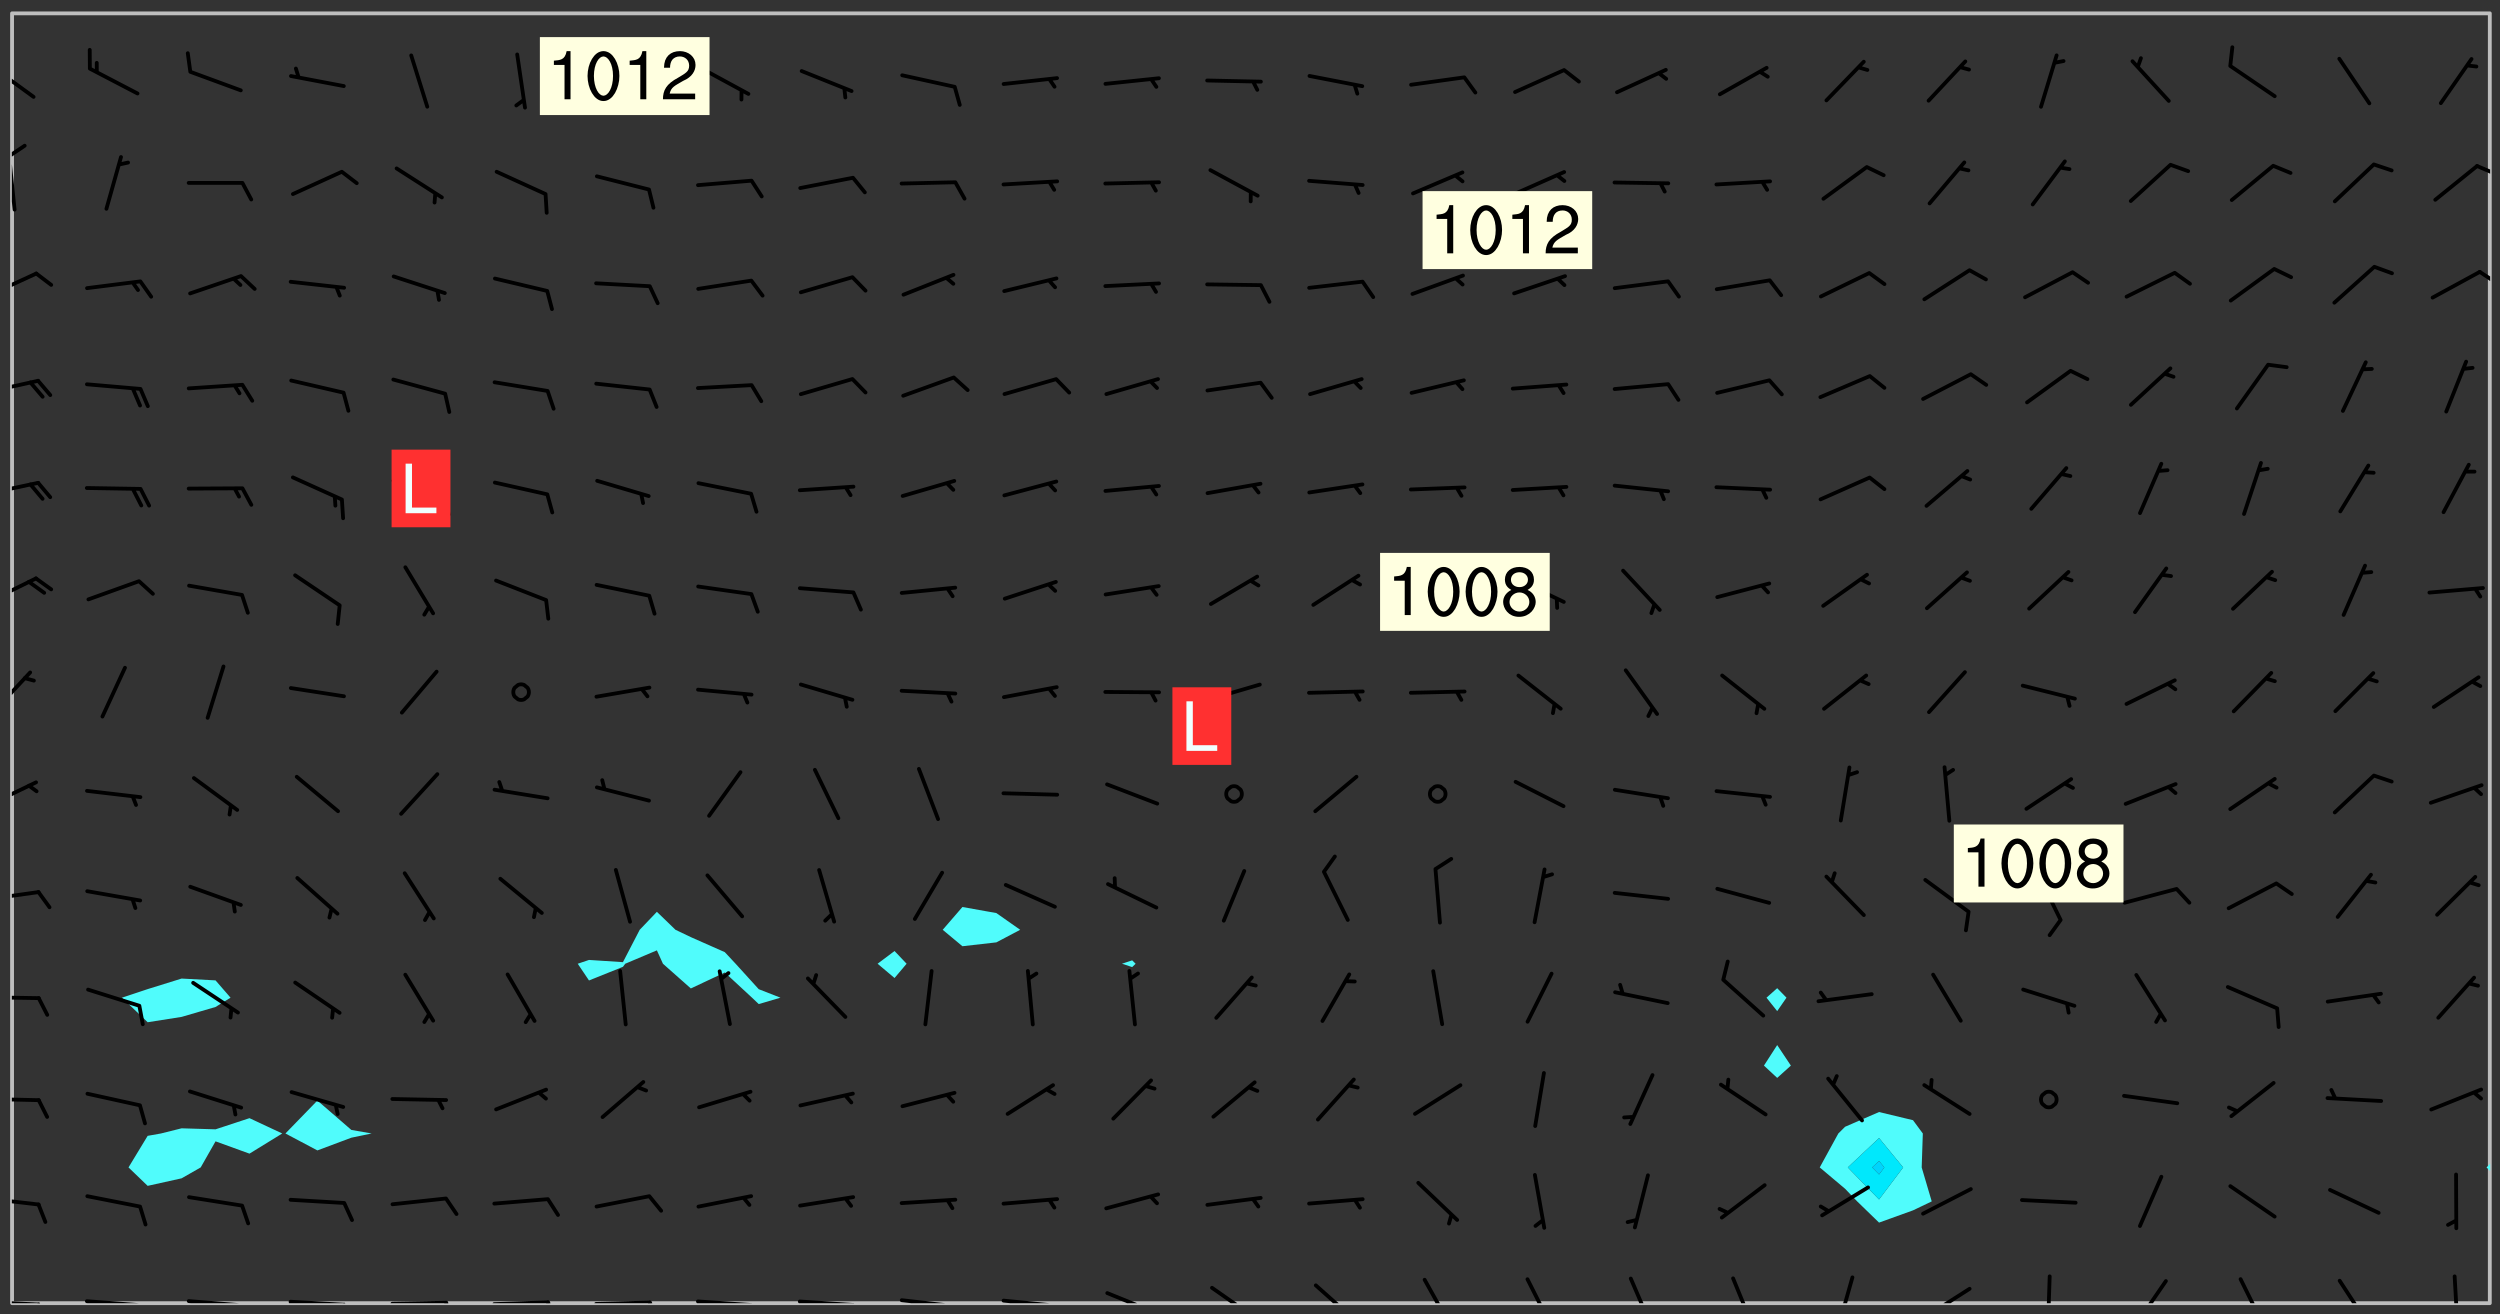 <svg xmlns="http://www.w3.org/2000/svg" role="img" xmlns:xlink="http://www.w3.org/1999/xlink" viewBox="142.45 309.95 326.84 171.84"><rect x="142.45" y="309.95" width="326.84" height="171.84" fill="#333333" stroke="none"/><defs><clipPath id="clip2"><path d="M 144 311.672 L 145 311.672 L 145 480.328 L 144 480.328 Z M 144 311.672"/></clipPath><clipPath id="clip3"><path d="M 144 311.672 L 468 311.672 L 468 480.328 L 144 480.328 Z M 144 311.672"/></clipPath><clipPath id="clip4"><path d="M 467 463 L 468 463 L 468 480.328 L 467 480.328 Z M 467 463"/></clipPath><clipPath id="clip5"><path d="M 467 311.672 L 468 311.672 L 468 463 L 467 463 Z M 467 311.672"/></clipPath><clipPath id="clip6"><path d="M 144 479 L 148 479 L 148 480.328 L 144 480.328 Z M 144 479"/></clipPath><clipPath id="clip7"><path d="M 147 480 L 149 480 L 149 480.328 L 147 480.328 Z M 147 480"/></clipPath><clipPath id="clip8"><path d="M 153 479 L 162 479 L 162 480.328 L 153 480.328 Z M 153 479"/></clipPath><clipPath id="clip9"><path d="M 160 480 L 163 480 L 163 480.328 L 160 480.328 Z M 160 480"/></clipPath><clipPath id="clip10"><path d="M 166 479 L 175 479 L 175 480.328 L 166 480.328 Z M 166 479"/></clipPath><clipPath id="clip11"><path d="M 173 480 L 176 480 L 176 480.328 L 173 480.328 Z M 173 480"/></clipPath><clipPath id="clip12"><path d="M 180 479 L 188 479 L 188 480.328 L 180 480.328 Z M 180 479"/></clipPath><clipPath id="clip13"><path d="M 187 480 L 189 480 L 189 480.328 L 187 480.328 Z M 187 480"/></clipPath><clipPath id="clip14"><path d="M 193 480 L 202 480 L 202 480.328 L 193 480.328 Z M 193 480"/></clipPath><clipPath id="clip15"><path d="M 200 480 L 203 480 L 203 480.328 L 200 480.328 Z M 200 480"/></clipPath><clipPath id="clip16"><path d="M 206 479 L 215 479 L 215 480.328 L 206 480.328 Z M 206 479"/></clipPath><clipPath id="clip17"><path d="M 213 479 L 216 479 L 216 480.328 L 213 480.328 Z M 213 479"/></clipPath><clipPath id="clip18"><path d="M 220 479 L 228 479 L 228 480.328 L 220 480.328 Z M 220 479"/></clipPath><clipPath id="clip19"><path d="M 227 479 L 229 479 L 229 480.328 L 227 480.328 Z M 227 479"/></clipPath><clipPath id="clip20"><path d="M 233 479 L 241 479 L 241 480.328 L 233 480.328 Z M 233 479"/></clipPath><clipPath id="clip21"><path d="M 240 480 L 242 480 L 242 480.328 L 240 480.328 Z M 240 480"/></clipPath><clipPath id="clip22"><path d="M 246 479 L 255 479 L 255 480.328 L 246 480.328 Z M 246 479"/></clipPath><clipPath id="clip23"><path d="M 253 480 L 256 480 L 256 480.328 L 253 480.328 Z M 253 480"/></clipPath><clipPath id="clip24"><path d="M 260 479 L 268 479 L 268 480.328 L 260 480.328 Z M 260 479"/></clipPath><clipPath id="clip25"><path d="M 267 480 L 269 480 L 269 480.328 L 267 480.328 Z M 267 480"/></clipPath><clipPath id="clip26"><path d="M 273 479 L 281 479 L 281 480.328 L 273 480.328 Z M 273 479"/></clipPath><clipPath id="clip27"><path d="M 279 480 L 281 480 L 281 480.328 L 279 480.328 Z M 279 480"/></clipPath><clipPath id="clip28"><path d="M 286 478 L 294 478 L 294 480.328 L 286 480.328 Z M 286 478"/></clipPath><clipPath id="clip29"><path d="M 300 478 L 307 478 L 307 480.328 L 300 480.328 Z M 300 478"/></clipPath><clipPath id="clip30"><path d="M 314 477 L 320 477 L 320 480.328 L 314 480.328 Z M 314 477"/></clipPath><clipPath id="clip31"><path d="M 328 477 L 333 477 L 333 480.328 L 328 480.328 Z M 328 477"/></clipPath><clipPath id="clip32"><path d="M 341 476 L 346 476 L 346 480.328 L 341 480.328 Z M 341 476"/></clipPath><clipPath id="clip33"><path d="M 355 476 L 359 476 L 359 480.328 L 355 480.328 Z M 355 476"/></clipPath><clipPath id="clip34"><path d="M 368 476 L 372 476 L 372 480.328 L 368 480.328 Z M 368 476"/></clipPath><clipPath id="clip35"><path d="M 382 476 L 385 476 L 385 480.328 L 382 480.328 Z M 382 476"/></clipPath><clipPath id="clip36"><path d="M 393 478 L 401 478 L 401 480.328 L 393 480.328 Z M 393 478"/></clipPath><clipPath id="clip37"><path d="M 393 480 L 396 480 L 396 480.328 L 393 480.328 Z M 393 480"/></clipPath><clipPath id="clip38"><path d="M 409 476 L 411 476 L 411 480.328 L 409 480.328 Z M 409 476"/></clipPath><clipPath id="clip39"><path d="M 421 477 L 426 477 L 426 480.328 L 421 480.328 Z M 421 477"/></clipPath><clipPath id="clip40"><path d="M 435 476 L 439 476 L 439 480.328 L 435 480.328 Z M 435 476"/></clipPath><clipPath id="clip41"><path d="M 448 477 L 453 477 L 453 480.328 L 448 480.328 Z M 448 477"/></clipPath><clipPath id="clip42"><path d="M 463 476 L 465 476 L 465 480.328 L 463 480.328 Z M 463 476"/></clipPath><clipPath id="clip43"><path d="M 144 466 L 148 466 L 148 468 L 144 468 Z M 144 466"/></clipPath><clipPath id="clip44"><path d="M 144 453 L 148 453 L 148 455 L 144 455 Z M 144 453"/></clipPath><clipPath id="clip45"><path d="M 144 440 L 148 440 L 148 441 L 144 441 Z M 144 440"/></clipPath><clipPath id="clip46"><path d="M 144 426 L 148 426 L 148 428 L 144 428 Z M 144 426"/></clipPath><clipPath id="clip47"><path d="M 144 411 L 148 411 L 148 416 L 144 416 Z M 144 411"/></clipPath><clipPath id="clip48"><path d="M 144 397 L 147 397 L 147 404 L 144 404 Z M 144 397"/></clipPath><clipPath id="clip49"><path d="M 144 385 L 148 385 L 148 389 L 144 389 Z M 144 385"/></clipPath><clipPath id="clip50"><path d="M 144 372 L 148 372 L 148 375 L 144 375 Z M 144 372"/></clipPath><clipPath id="clip51"><path d="M 144 359 L 148 359 L 148 362 L 144 362 Z M 144 359"/></clipPath><clipPath id="clip52"><path d="M 144 345 L 148 345 L 148 349 L 144 349 Z M 144 345"/></clipPath><clipPath id="clip53"><path d="M 466 345 L 468 345 L 468 348 L 466 348 Z M 466 345"/></clipPath><clipPath id="clip54"><path d="M 144 330 L 145 330 L 145 338 L 144 338 Z M 144 330"/></clipPath><clipPath id="clip55"><path d="M 144 328 L 146 328 L 146 331 L 144 331 Z M 144 328"/></clipPath><clipPath id="clip56"><path d="M 466 331 L 468 331 L 468 333 L 466 333 Z M 466 331"/></clipPath><clipPath id="clip57"><path d="M 144 318 L 148 318 L 148 323 L 144 323 Z M 144 318"/></clipPath><g id="surface786" clip-path="url(#clip1)"><path fill="#fff" fill-opacity="0" fill-rule="evenodd" d="M 0 0 L 1000 0 L 1000 1000 L 0 1000 Z M 0 0"/><path fill="#d3d3d3" fill-opacity="0" fill-rule="evenodd" d="M162.152 355.867L161.918 356.16 161.977 356.395 162.094 356.566 162.27 356.801 162.562 357.148 162.676 357.207 162.793 357.035 162.852 356.801 163.027 356.625 163.492 356.449 164.191 356.449 164.426 356.742 164.715 357.559 164.773 357.734 164.949 357.965 165.301 358.199 166 358.898 166.172 359.074 166.406 359.422 166.641 359.832 166.93 360.414 167.34 360.879 167.57 361.113 167.805 361.289 167.922 361.52 168.098 361.812 168.27 362.977 168.27 363.211 168.328 363.5 168.387 363.617 168.504 363.734 168.852 364.145 168.969 364.316 169.145 364.492 169.32 364.727 169.438 364.898 169.609 365.25 169.668 365.484 169.902 365.891 170.137 365.832 169.961 366.008 169.902 366.938 169.32 366.938 169.086 366.824 168.738 366.938 168.621 367.055 168.562 367.348 168.504 367.523 168.387 367.695 167.922 367.988 167.863 368.223 167.805 368.336 167.805 368.98 167.863 369.152 167.863 369.562 167.922 369.621 167.922 370.027 167.98 370.434 168.098 370.609 168.156 370.668 168.387 371.309 168.328 371.602 168.328 372.301 168.27 372.883 168.27 373.117 168.211 373.348 168.156 373.699 168.156 375.621 168.211 375.738 168.637 375.738 168.27 375.855 168.246 376.207 169.137 377.375 170.879 377.914 172.219 378.273 172.219 378.812 172.309 379.621 172.844 380.336 174.363 380.605 175.254 380.52 175.344 381.684 175.879 381.863 177.039 381.684 179.094 380.699 180.254 380.336 182.133 380.16 183.828 379.98 183.648 380.699 182.133 380.785 180.883 380.875 180.078 381.145 179.004 381.953 179.273 382.672 179.809 383.57 179.629 384.195 179.363 385.004 179.629 386.082 180.254 386.98 181.059 387.16 182.309 386.98 182.043 387.703 182.141 388.207 182.195 388.5 182.195 388.672 182.254 388.965 182.254 389.371 182.43 389.488 182.781 389.605 183.188 389.605 183.48 389.43 183.594 389.312 183.652 389.195 183.77 388.965 183.828 388.789 184.18 388.324 184.41 388.148 184.586 388.09 184.762 388.148 184.82 388.324 184.938 389.312 184.992 389.781 185.051 389.953 185.168 390.188 185.344 390.246 186.16 390.305 186.449 390.305 186.566 390.539 186.625 390.945 186.684 391.297 186.684 392.402 186.801 392.695 186.918 393.043 187.207 393.742 187.383 394.094 187.965 394.848 188.316 395.023 188.488 395.082 188.957 395.316 189.598 395.781 189.945 396.016 190.238 396.191 190.531 396.246 190.762 396.309 191.578 396.656 191.871 396.832 191.984 397.004 192.336 397.355 192.453 397.531 192.977 398.172 192.977 398.461 193.035 398.812 193.035 399.16 193.094 399.512 193.152 399.801 193.27 399.859 193.441 399.918 193.617 399.918 194.199 400.152 194.375 400.27 194.551 400.559 194.727 400.793 194.84 401.027 195.133 401.258 195.25 401.375 195.25 401.785 195.309 401.84 195.598 402.074 195.832 402.191 195.891 402.309 196.008 402.48 196.066 402.598 196.297 402.832 196.355 403.008 196.59 403.066 196.707 403.125 196.59 403.238 196.531 403.355 196.531 403.473 196.414 403.766 196.297 404.055 196.297 404.637 196.473 404.754 196.59 404.812 196.648 404.93 196.766 405.047 196.879 405.105 197.055 405.453 197.113 405.805 197.172 406.211 197.172 406.387 197.113 406.562 196.996 407.262 196.996 407.434 197.113 407.609 197.406 407.902 197.812 407.902 197.988 408.02 198.105 408.191 198.223 408.484 198.223 408.719 197.695 408.719 197.465 408.484 197.23 408.484 197.055 408.543 196.996 409.242 197.055 409.59 197.172 409.766 197.348 410.176 197.465 410.406 197.754 410.875 197.93 410.93 198.453 410.93 198.688 410.988 199.445 411.629 199.504 411.922 199.504 412.156 199.562 412.215 199.793 412.562 199.793 412.914 199.676 413.086 199.676 413.379 199.969 413.668 200.262 413.844 200.434 413.902 200.727 414.078 201.02 414.195 201.602 414.602 201.891 414.836 202.184 415.012 202.402 415.172 202.418 415.184 202.648 415.359 203.289 415.883 203.465 416.117 203.582 416.293 203.758 416.469 203.871 416.641 203.871 417.281 203.988 417.457 204.457 417.574 205.039 417.691 205.273 417.75 205.504 417.863 205.797 417.98 205.91 418.039 206.496 418.391 206.785 418.562 206.961 418.625 207.137 418.68 207.312 418.738 208.012 419.09 208.301 419.266 208.535 419.32 208.824 419.496 209.059 419.613 209.699 420.02 209.992 420.137 210.164 420.195 210.398 420.254 210.809 420.312 211.039 420.371 211.273 420.488 211.332 420.66 210.922 420.836 211.391 420.895 211.449 421.188 211.562 421.422 211.738 421.477 211.973 421.535 212.148 421.594 212.555 421.711 213.195 421.945 213.312 422.117 213.371 422.352 213.371 422.527 213.312 422.645 213.254 423.051 213.488 423.285 213.605 423.344 213.953 423.461 214.594 423.691 214.77 423.809 215.059 423.926 215.234 424.102 215.469 424.566 216.051 425.672 216.227 425.848 216.574 426.023 216.75 426.141 217.102 426.258 218.148 426.781 218.383 426.84 218.848 426.953 219.141 427.012 219.605 427.188 220.363 427.77 220.598 428.004 220.945 428.469 221.121 428.645 221.41 428.879 222.227 429.578 222.52 429.754 222.809 430.043 223.102 430.219 223.395 430.508 224.09 431.148 224.266 431.324 224.559 431.559 224.848 431.793 225.316 432.082 225.957 432.664 226.305 432.898 226.539 433.191 226.887 433.539 227.238 434.004 228.172 434.996 228.52 435.402 228.637 435.578 228.871 435.637 228.984 435.754 229.629 435.93 229.859 436.043 230.094 436.102 230.387 436.277 230.617 436.395 231.551 437.094 231.957 437.5 232.191 437.676 232.598 437.852 232.832 437.969 233.648 438.316 233.996 438.551 234.23 438.668 234.523 438.957 234.754 439.074 235.512 439.426 235.863 439.598 236.094 439.656 236.387 439.773 236.621 439.832 237.492 440.008 238.309 440.008 238.777 440.238 238.949 440.297 239.824 440.996 240.289 441.113 240.582 441.172 240.758 441.23 240.988 441.289 241.457 441.348 241.805 441.406 242.156 441.465 242.562 441.523 242.855 441.523 243.027 441.582 243.027 441.812 243.203 441.988 243.496 441.988 243.844 442.047 244.195 442.105 244.895 442.223 245.535 442.223 246 441.988 246.293 441.812 246.465 441.695 246.875 441.523 247.164 441.348 248.098 440.883 248.566 440.59 249.09 440.297 249.555 440.125 250.02 439.949 251.07 439.484 251.359 439.367 251.77 439.25 252.059 439.133 252.586 438.957 254.102 438.258 254.684 437.91 254.973 437.852 255.266 437.793 255.613 437.676 256.488 437.445 256.84 437.328 256.953 437.328 257.188 437.27 258.062 437.035 258.297 436.977 259.109 436.977 259.461 436.918 260.277 436.801 260.449 436.742 260.801 436.688 261.094 436.629 261.324 436.57 262.141 436.395 262.316 436.336 262.664 436.336 262.898 436.277 263.363 436.16 264.121 435.988 264.355 435.93 264.703 435.93 265.113 435.812 265.402 435.754 266.688 435.695 266.977 435.695 267.387 435.637 267.617 435.578 267.793 435.578 268.668 435.461 269.074 435.461 269.484 435.344 269.832 435.344 270.184 435.23 271.055 435.172 272.805 435.172 273.852 435.461 274.262 435.578 274.551 435.695 274.902 435.812 275.191 435.93 276.242 436.102 276.531 436.16 276.824 436.16 277.117 436.219 277.289 436.277 277.699 436.336 277.871 436.395 277.988 436.453 278.105 436.453 278.223 436.512 278.574 436.57 278.688 436.57 279.098 436.637 281.02 437.031 282.945 437.426 284.465 437.875 286.16 438.594 288.305 439.398 289.91 438.68 291.34 437.875 292.5 436.797 293.75 436.348 296.785 435.629 298.66 435.27 300.805 433.922 303.039 432.668 305.539 431.41 307.234 430.961 309.02 430.781 310.18 430.512 310.805 431.051 312.145 430.781 312.859 429.793 313.844 428.449 314.289 428.27 315.094 427.91 316.969 427.371 318.754 426.922 320.004 426.652 321.164 426.562 322.863 426.473 324.824 426.203 326.074 426.113 326.613 426.113 327.238 426.023 328.129 426.023 330.273 425.844 332.684 425.664 335.273 425.574 336.969 425.754 338.578 425.844 340.008 426.203 341.168 426.922 343.043 427.91 344.203 429.438 344.469 430.152 345.098 430.242 345.453 431.141 345.988 431.68 346.523 433.207 347.598 433.566 348.133 433.566 347.328 434.102 347.418 435.809 348.133 438.504 349.023 439.309 349.918 440.297 350.633 441.555 352.418 442.094 353.938 441.914 354.293 443.258 355.902 442.453 356.883 441.914 357.152 442.184 357.469 441.969 357.688 441.824 358.488 442.273 358.938 441.914 359.293 441.914 359.828 441.645 360.367 440.926 360.902 440.656 361.527 439.668 362.688 440.117 363.527 440.488 364.922 441.105 366.617 440.926 368.223 440.926 370.008 441.016 370.188 439.309 370.723 437.965 371.527 438.234 372.02 439.082 372.422 439.488 372.332 440.027 372.332 440.387 373.047 440.836 373.758 440.566 375.188 440.566 375.547 441.555 375.992 442.812 376.707 444.156 377.957 444.785 379.652 445.414 380.367 445.234 380.547 444.695 381.527 444.605 381.977 444.965 382.062 446.223 381.797 446.852 381.262 447.031 381.262 447.57 381.977 448.555 382.242 449.094 383.227 450.082 384.027 451.16 383.762 451.52 383.672 452.418 383.047 454.75 382.691 456.816 382.602 458.609 382.422 459.328 382.332 459.867 382.332 461.305 381.352 463.188 380.992 464.895 380.457 465.793 379.652 466.961 379.387 467.5 381.441 468.754 381.527 469.113 381.172 469.652 381.082 469.473 381.082 470.281 381.172 471.719 380.727 472.434 379.652 472.527 379.387 473.242 379.922 474.141 380.727 474.859 381.887 475.668 383.227 475.938 383.672 476.297 383.316 476.746 381.527 476.656 380.277 476.207 379.562 475.488 378.938 475.398 378.762 478.988 378.574 480.297 467.934 480.297 467.934 311.703 412.664 311.703 412.664 360.785 413.426 360.91 416.715 361.453 418.738 364.289 418.738 367.043 421.09 367.375 423.438 367.707 427.488 367.707 426.109 371.867 424.086 372.574 422.062 373.277 421.52 373.621 418.926 375.238 418.738 375.355 416.715 373.277 415.984 370.535 413.312 368.457 411.938 364.957 411.871 364.875 409.914 362.203 412.664 360.785 412.664 311.703 294.422 311.703 294.422 403.117 294.539 403.148 294.672 403.16 294.746 403.234 294.852 403.281 294.941 403.34 295.027 403.398 295.117 403.457 295.414 403.754 295.473 403.844 295.504 403.961 295.531 404.078 295.547 404.215 295.516 404.332 295.457 404.422 295.398 404.508 295.355 404.613 295.309 404.715 295.281 404.836 295.281 404.98 295.457 405.25 295.605 405.398 295.68 405.484 295.754 405.559 295.797 405.664 295.859 405.754 295.918 405.84 295.961 405.945 296.02 406.035 296.066 406.137 296.109 406.242 296.168 406.328 296.285 406.508 296.359 406.582 296.422 406.668 296.48 406.758 296.523 406.863 296.582 406.953 296.641 407.039 296.703 407.129 296.762 407.219 296.805 407.32 296.922 407.5 296.996 407.574 297.055 407.66 297.129 407.734 297.219 407.793 297.324 407.84 297.473 407.84 297.605 407.824 297.738 407.84 297.84 407.793 297.914 407.719 297.961 407.617 297.945 407.484 297.945 407.336 297.898 407.23 297.871 407.113 297.824 407.012 297.797 406.891 297.754 406.789 297.691 406.699 297.648 406.598 297.605 406.492 297.574 406.375 297.559 406.242 297.547 406.105 297.633 406.047 297.691 405.961 297.812 405.93 297.855 406.035 297.871 406.168 297.871 406.285 297.93 406.387 297.988 406.477 298.078 406.535 298.227 406.684 298.285 406.773 298.328 406.879 298.316 406.98 298.402 407.039 298.508 407.086 298.594 407.145 298.684 407.203 298.758 407.277 298.641 407.305 298.535 407.352 298.449 407.41 298.375 407.484 298.316 407.574 298.254 407.66 298.227 407.781 298.18 407.883 298.137 407.988 298.105 408.105 298.094 408.238 298.078 408.371 298.078 408.52 298.105 408.637 298.152 408.742 298.195 408.844 298.254 408.934 298.328 409.008 298.418 409.066 298.492 409.141 298.582 409.199 298.641 409.289 298.684 409.395 298.73 409.496 298.848 409.527 298.98 409.543 299.129 409.543 299.246 409.512 299.352 409.555 299.395 409.66 299.441 409.762 299.469 409.883 299.5 410 299.527 410.117 299.559 410.238 299.586 410.355 299.691 410.398 299.793 410.445 299.926 410.43 300.074 410.578 300.137 410.664 300.211 410.738 300.281 410.812 300.371 410.875 300.477 410.918 300.578 410.961 300.695 410.992 300.832 411.008 300.949 410.977 301.023 410.902 301.051 410.785 301.039 410.652 301.008 410.531 300.98 410.414 301.023 410.309 301.141 410.309 301.23 410.371 301.348 410.398 301.496 410.398 301.629 410.414 301.777 410.414 301.91 410.43 302.043 410.414 302.191 410.414 302.324 410.398 302.457 410.387 302.594 410.398 302.711 410.371 302.844 410.355 303.035 410.297 302.977 410.473 302.961 410.605 302.934 410.727 302.918 410.859 302.859 410.945 302.727 410.961 302.621 411.008 302.516 411.051 302.398 411.082 302.281 411.109 302.016 411.141 301.867 411.141 301.734 411.156 301.66 411.23 301.719 411.316 301.867 411.465 301.984 411.645 302.059 411.715 302.148 411.777 302.238 411.836 302.324 411.895 302.414 411.953 302.516 411.996 302.621 412.059 302.727 412.102 302.812 412.16 302.918 412.207 303.02 412.25 303.199 412.367 303.258 412.457 303.215 412.559 303.168 412.664 303.184 412.797 303.406 413.02 303.465 413.109 303.508 413.211 303.539 413.332 303.582 413.434 303.598 413.566 303.629 413.684 303.641 413.82 303.672 413.938 303.82 414.086 303.922 414.129 304.027 414.172 304.145 414.203 304.277 414.219 304.414 414.234 304.531 414.234 304.648 414.203 304.738 414.145 304.781 414.039 304.828 413.938 304.871 413.832 304.902 413.715 304.914 413.582 304.914 413.434 304.902 413.301 304.887 413.168 304.855 413.051 304.812 412.945 304.766 412.84 304.723 412.738 304.68 412.633 304.664 412.5 304.68 412.367 304.707 412.25 304.738 412.133 304.766 412.012 304.812 411.91 304.902 411.852 304.988 411.789 305.062 411.715 305.152 411.656 305.375 411.434 305.434 411.348 305.508 411.273 305.625 411.094 305.684 411.008 305.684 410.859 305.609 410.785 305.508 410.738 305.402 410.695 305.301 410.652 305.242 410.562 305.195 410.457 305.168 410.34 305.258 410.281 305.375 410.25 305.477 410.207 305.656 410.09 305.805 409.941 305.816 409.809 305.805 409.703 305.715 409.645 305.582 409.66 305.434 409.66 305.301 409.676 305.168 409.66 305.047 409.629 304.961 409.57 304.887 409.496 304.828 409.406 304.766 409.32 304.648 409.141 304.59 409.055 304.621 408.934 304.707 408.875 304.828 408.844 304.887 408.758 304.887 408.637 304.855 408.52 304.797 408.43 304.738 408.344 304.691 408.238 304.664 408.121 304.648 407.988 304.707 407.898 304.781 407.824 304.871 407.766 304.988 407.586 305.062 407.512 305.121 407.426 305.27 407.277 305.391 407.246 305.523 407.23 305.656 407.246 305.73 407.32 305.773 407.426 305.789 407.559 305.758 407.676 305.641 407.707 305.508 407.719 305.359 407.867 305.316 407.973 305.27 408.074 305.242 408.195 305.211 408.312 305.211 408.461 305.242 408.578 305.285 408.684 305.344 408.773 305.418 408.844 305.492 408.918 305.609 408.949 305.73 408.977 305.848 408.949 305.98 408.934 306.098 408.934 306.188 408.992 306.262 409.066 306.309 409.172 306.367 409.258 306.469 409.305 306.602 409.32 306.707 409.363 306.793 409.422 306.781 409.527 306.707 409.602 306.527 409.719 306.469 409.809 306.379 409.867 306.309 409.941 306.234 410.016 306.172 410.105 306.145 410.223 306.129 410.355 306.145 410.488 306.129 410.621 306.129 410.77 306.145 410.902 306.172 411.02 306.203 411.141 306.277 411.215 306.367 411.273 306.453 411.332 306.543 411.391 306.66 411.422 306.66 411.508 306.559 411.555 306.469 411.613 306.203 411.645 306.086 411.672 305.938 411.672 305.832 411.715 305.73 411.762 305.672 411.852 305.609 412.086 305.598 412.219 305.566 412.34 305.551 412.473 305.551 412.766 305.539 412.898 305.551 413.035 305.566 413.168 305.699 413.184 305.832 413.195 305.953 413.227 306.039 413.285 306.113 413.359 306.16 413.465 306.203 413.566 306.219 413.699 306.219 414.145 306.203 414.277 306.203 414.723 306.234 414.988 306.262 415.105 306.277 415.238 306.309 415.355 306.395 415.566 306.426 415.832 306.426 415.98 306.395 416.098 306.367 416.215 306.336 416.336 306.309 416.453 306.277 416.57 306.246 416.691 306.234 416.824 306.219 416.957 306.309 417.016 306.426 416.984 306.527 417 306.574 417.105 306.543 417.371 306.543 417.812 306.5 417.918 306.453 418.023 306.41 418.125 306.367 418.23 306.309 418.316 306.277 418.438 306.234 418.555 306.203 418.672 306.188 418.805 306.203 418.938 306.262 419.027 306.367 419.074 306.453 419.133 306.512 419.219 306.5 419.355 306.469 419.473 306.426 419.574 306.426 420.02 306.41 420.152 306.41 420.301 306.379 420.418 306.336 420.523 306.309 420.641 306.262 420.746 306.219 420.848 306.188 420.969 306.16 421.086 306.129 421.219 306.098 421.336 306.07 421.453 306.027 421.559 305.996 421.676 305.965 421.797 305.953 421.93 305.938 422.062 305.938 422.359 305.965 422.477 305.965 422.625 306.012 423.023 306.039 423.141 306.098 423.23 306.219 423.262 306.367 423.262 306.5 423.246 306.559 423.336 306.559 423.453 306.5 423.543 306.41 423.602 306.309 423.645 306.203 423.691 306.113 423.75 306.027 423.809 305.891 423.824 305.773 423.793 305.641 423.777 305.539 423.824 305.477 423.91 305.465 424.047 305.449 424.18 305.418 424.297 305.391 424.414 305.375 424.547 305.344 424.668 305.344 424.965 305.359 425.098 305.391 425.215 305.391 425.363 305.402 425.496 305.402 425.645 305.375 425.762 305.328 425.863 305.301 425.984 305.27 426.102 305.211 426.191 305.137 426.266 305.035 426.309 304.93 426.355 304.812 426.383 304.691 426.414 304.59 426.367 304.648 426.281 304.754 426.234 304.781 426.117 304.812 426 304.84 425.879 304.871 425.762 304.871 425.613 304.887 425.48 304.855 425.363 304.812 425.258 304.707 425.273 304.633 425.348 304.531 425.391 304.441 425.453 304.367 425.527 304.324 425.629 304.309 425.762 304.277 425.879 304.25 426 304.219 426.117 304.191 426.234 304.16 426.355 304.133 426.473 304.102 426.59 304.059 426.695 303.969 426.754 303.879 426.754 303.762 426.723 303.73 426.637 303.746 426.5 303.715 426.383 303.715 426.234 303.703 426.102 303.703 425.953 303.641 425.719 303.613 425.598 303.57 425.496 303.523 425.391 303.465 425.305 303.406 425.215 303.363 425.109 303.301 425.023 303.152 424.875 303.082 424.801 302.977 424.754 302.871 424.711 302.77 424.668 302.473 424.371 302.383 424.297 302.297 424.238 302.191 424.195 302.102 424.133 302.016 424.074 301.91 424.031 301.82 423.973 301.734 423.91 301.66 423.84 301.555 423.793 301.469 423.734 301.363 423.691 301.273 423.629 301.172 423.586 301.066 423.543 300.98 423.484 300.875 423.438 300.77 423.395 300.668 423.348 300.578 423.289 300.477 423.246 300.371 423.203 300.281 423.141 300.164 423.113 300.031 423.098 299.898 423.113 299.75 423.113 299.617 423.129 299.5 423.098 299.41 423.039 299.336 422.965 299.246 422.906 299.145 422.859 298.996 422.859 298.875 422.832 298.773 422.789 298.699 422.715 298.582 422.535 298.492 422.477 298.391 422.434 298.301 422.371 298.195 422.328 298.105 422.27 298.02 422.211 297.914 422.164 297.855 422.078 297.797 421.988 297.754 421.883 297.707 421.781 297.633 421.707 297.547 421.648 297.473 421.574 297.383 421.516 297.16 421.293 297.117 421.188 297.086 420.922 297.191 420.879 297.336 420.879 297.441 420.922 297.516 420.996 297.605 421.055 297.691 421.113 297.797 421.16 297.887 421.219 298.035 421.367 298.105 421.441 298.254 421.59 298.316 421.676 298.391 421.75 298.477 421.809 298.551 421.883 298.641 421.945 298.73 422.004 298.816 422.062 299.086 422.238 299.188 422.285 299.293 422.328 299.395 422.371 299.441 422.297 299.5 422.211 299.574 422.137 299.645 422.062 299.75 422.105 299.824 422.18 299.883 422.27 299.926 422.371 299.973 422.477 300.016 422.582 300.137 422.609 300.254 422.582 300.328 422.492 300.371 422.387 300.43 422.297 300.504 422.223 300.609 422.18 300.727 422.152 300.859 422.164 300.949 422.223 301.098 422.371 301.156 422.461 301.199 422.566 301.246 422.668 301.289 422.773 301.332 422.875 301.438 422.922 301.543 422.965 301.676 422.98 301.762 422.922 301.82 422.832 301.895 422.758 302 422.715 302.117 422.742 302.223 422.789 302.324 422.832 302.43 422.875 302.531 422.922 302.711 423.039 302.711 423.156 302.695 423.289 302.711 423.422 302.727 423.559 302.785 423.645 302.887 423.691 303.008 423.719 303.125 423.75 303.273 423.75 303.391 423.719 303.449 423.629 303.629 423.512 303.688 423.422 303.762 423.348 303.82 423.262 303.938 423.082 304.117 422.965 304.234 422.996 304.324 423.055 304.367 423.129 304.352 423.262 304.352 423.379 304.441 423.438 304.59 423.438 304.723 423.422 304.855 423.41 305.121 423.379 305.227 423.336 305.344 423.305 305.465 423.277 305.539 423.203 305.609 423.129 305.672 423.039 305.656 422.934 305.609 422.832 305.508 422.789 305.402 422.773 305.285 422.801 305.02 422.832 304.871 422.832 304.797 422.758 304.707 422.699 304.59 422.668 304.473 422.641 304.34 422.625 304.191 422.625 304.059 422.641 303.762 422.641 303.656 422.594 303.508 422.445 303.465 422.344 303.406 422.254 303.629 422.031 303.715 421.973 303.82 421.93 303.938 421.898 304.07 421.883 304.203 421.898 304.34 421.914 304.441 421.957 304.574 421.945 304.664 421.883 304.766 421.84 304.828 421.75 304.781 421.648 304.691 421.59 304.574 421.559 304.473 421.516 304.414 421.426 304.352 421.336 304.352 421.219 304.367 421.086 304.473 421.039 304.547 420.969 304.547 420.848 304.457 420.789 304.426 420.672 304.516 420.613 304.59 420.539 304.633 420.434 304.691 420.344 304.738 420.242 304.754 420.109 304.754 419.961 304.707 419.855 304.664 419.754 304.574 419.695 304.441 419.68 304.34 419.637 304.203 419.621 304.086 419.59 303.641 419.59 303.508 419.574 303.375 419.562 303.242 419.547 303.125 419.516 302.977 419.516 302.844 419.5 302.711 419.488 302.445 419.457 302.324 419.414 302.238 419.355 302.164 419.281 302.164 419.133 302.176 419 302.281 418.953 302.383 418.91 302.516 418.895 302.668 418.895 302.801 418.879 303.094 418.879 303.215 418.91 303.316 418.953 303.406 419.012 303.641 419.074 303.762 419.027 303.852 418.969 303.953 418.926 304.086 418.91 304.191 418.953 304.293 419 304.426 419.012 304.547 418.984 304.691 418.984 304.812 418.953 304.93 418.926 305.035 418.879 305.109 418.805 305.195 418.746 305.344 418.598 305.402 418.512 305.449 418.406 305.477 418.289 305.492 418.184 305.391 418.141 305.301 418.082 305.184 418.051 305.078 418.008 304.988 417.945 304.914 417.859 304.84 417.785 304.738 417.742 304.633 417.695 304.531 417.652 304.473 417.562 304.426 417.461 304.34 417.25 304.277 417.164 304.219 417.074 304.145 417 304.059 416.941 303.789 416.941 303.672 416.973 303.582 417.031 303.48 417.074 303.348 417.09 303.242 417.074 303.215 416.957 303.152 416.867 303.035 416.836 302.934 416.793 302.785 416.645 302.754 416.527 302.738 416.422 302.812 416.348 302.992 416.23 303.109 416.203 303.227 416.172 303.363 416.188 303.465 416.23 303.57 416.273 303.672 416.32 303.777 416.363 303.895 416.395 304.027 416.41 304.145 416.438 304.277 416.453 304.383 416.438 304.473 416.379 304.398 416.305 304.293 416.262 304.219 416.188 304.145 416.098 303.996 415.949 303.91 415.891 303.82 415.832 303.746 415.758 303.656 415.699 303.555 415.652 303.434 415.625 303.332 415.578 303.227 415.535 303.109 415.504 303.008 415.461 302.887 415.43 302.738 415.43 302.621 415.461 302.516 415.504 302.43 415.566 302.25 415.684 302.164 415.742 302.074 415.801 301.969 415.848 301.883 415.906 301.777 415.949 301.676 415.992 301.57 416.039 301.496 416.113 301.438 416.203 301.379 416.289 301.332 416.395 301.273 416.48 301.199 416.555 301.066 416.543 300.949 416.512 300.832 416.512 300.758 416.586 300.668 416.645 300.594 416.719 300.504 416.777 300.418 416.836 300.312 416.883 300.211 416.926 300.074 416.941 299.973 416.898 299.824 416.75 299.719 416.703 299.633 416.703 299.527 416.75 299.426 416.793 299.305 416.824 299.188 416.793 299.113 416.719 299.113 416.602 299.145 416.48 299.219 416.41 299.277 416.32 299.352 416.246 299.469 416.215 299.574 416.172 299.867 416.172 300 416.156 300.137 416.141 300.238 416.098 300.328 416.039 300.43 415.992 300.52 415.934 300.652 415.922 300.742 415.98 300.875 415.992 300.965 415.934 301.051 415.875 301.156 415.832 301.246 415.773 301.332 415.711 301.422 415.652 301.57 415.504 301.629 415.418 301.688 415.328 301.793 415.285 301.926 415.27 302.043 415.297 302.164 415.328 302.223 415.27 302.281 415.18 302.312 414.914 302.34 414.797 302.445 414.809 302.578 414.824 302.68 414.781 302.77 414.723 302.828 414.633 302.902 414.559 302.961 414.469 303.008 414.367 303.02 414.234 303.008 414.102 302.961 413.996 302.812 413.848 302.754 413.758 302.695 413.672 302.652 413.566 302.652 413.121 302.668 412.988 302.668 412.84 302.68 412.707 302.621 412.648 302.531 412.707 302.43 412.664 302.25 412.547 302.164 412.488 302.102 412.398 302.043 412.309 301.969 412.234 301.883 412.176 301.762 412.207 301.66 412.219 301.555 412.266 301.469 412.324 301.363 412.367 301.215 412.516 301.125 412.574 301.039 412.633 300.949 412.695 300.844 412.738 300.711 412.754 300.711 412.633 300.816 412.59 300.934 412.559 301.008 412.488 301.051 412.383 301.051 412.234 301.023 412.117 300.875 411.969 300.742 411.953 300.594 411.953 300.477 411.984 300.371 412.027 300.27 412.07 300.18 412.133 300.062 412.16 299.988 412.086 300 411.953 299.957 411.852 299.914 411.746 299.824 411.688 299.707 411.715 299.586 411.746 299.469 411.777 299.367 411.82 299.246 411.852 299.145 411.895 299.039 411.938 298.949 411.996 298.848 412.012 298.848 411.895 298.863 411.762 298.805 411.672 298.73 411.715 298.582 411.863 298.523 411.953 298.449 412.027 298.402 412.133 298.359 412.234 298.285 412.309 298.227 412.398 298.152 412.473 298.094 412.559 298.02 412.633 297.93 412.695 297.855 412.766 297.781 412.84 297.68 412.855 297.547 412.871 297.441 412.828 297.441 412.707 297.59 412.559 297.633 412.457 297.691 412.367 297.738 412.266 297.781 412.16 297.84 412.07 297.871 411.953 297.914 411.852 297.945 411.73 297.973 411.613 298.02 411.508 298.062 411.406 298.105 411.301 298.18 411.23 298.27 411.168 298.359 411.109 298.461 411.066 298.758 411.066 299.023 411.035 299.129 410.992 299.055 410.918 298.938 410.887 298.832 410.844 298.742 410.785 298.641 410.738 298.551 410.68 298.449 410.637 298.344 410.594 298.254 410.531 298.168 410.473 298.062 410.43 297.961 410.387 297.84 410.355 297.723 410.324 297.621 410.281 297.5 410.25 297.398 410.207 297.309 410.148 297.266 410.043 297.25 409.91 297.352 409.867 297.484 409.852 297.621 409.867 297.754 409.852 297.855 409.809 297.914 409.719 297.93 409.613 297.84 409.555 297.766 409.48 297.664 409.438 297.574 409.379 297.426 409.23 297.383 409.125 297.367 408.992 297.367 408.699 297.309 408.609 297.219 408.551 297.145 408.477 297.102 408.371 297.07 408.254 297.012 408.164 296.938 408.09 296.82 408.062 296.746 407.988 296.656 407.93 296.566 407.867 296.48 407.809 296.406 407.734 296.348 407.648 296.301 407.543 296.215 407.484 296.066 407.336 295.871 407.277 295.738 407.293 295.637 407.336 295.562 407.41 295.516 407.512 295.473 407.617 295.414 407.707 295.355 407.793 295.059 408.09 294.969 408.148 294.883 408.148 294.82 408.062 294.777 407.957 294.809 407.84 294.867 407.75 294.895 407.633 294.883 407.5 294.793 407.438 294.688 407.484 294.57 407.512 294.453 407.543 294.184 407.719 294.082 407.766 293.965 407.793 293.859 407.84 293.77 407.898 293.668 407.941 293.609 407.855 293.562 407.75 293.578 407.617 293.625 407.512 293.695 407.438 293.77 407.367 293.828 407.277 293.828 407.129 293.785 407.023 293.547 407.023 293.445 407.07 293.414 407.188 293.387 407.305 293.355 407.426 293.281 407.469 293.148 407.484 293.074 407.438 293.031 407.336 292.988 407.23 292.941 407.129 292.898 407.023 292.777 407.055 292.676 407.098 292.543 407.113 292.426 407.145 292.32 407.188 292.23 407.246 292.129 407.293 292.008 407.32 291.875 407.336 291.773 407.293 291.715 407.203 291.668 407.098 291.625 406.996 291.582 406.891 291.582 406.773 291.641 406.684 291.727 406.625 291.906 406.508 292.008 406.461 292.113 406.418 292.219 406.359 292.32 406.316 292.41 406.254 292.512 406.211 292.617 406.152 292.719 406.105 292.809 406.047 292.914 406.004 293.016 405.961 293.105 405.898 293.207 405.855 293.344 405.84 293.461 405.871 293.562 405.914 293.684 405.945 293.785 405.988 293.891 406.035 293.992 406.078 294.098 406.121 294.199 406.168 294.305 406.211 294.406 406.254 294.512 406.301 294.598 406.359 294.703 406.402 294.82 406.434 294.926 406.477 295.027 406.523 295.117 406.582 295.223 406.625 295.324 406.668 295.43 406.715 295.547 406.742 295.648 406.789 295.77 406.816 295.918 406.816 296.004 406.758 296.02 406.656 296.078 406.566 296.051 406.449 295.977 406.375 295.859 406.195 295.785 406.121 295.695 406.047 295.516 405.93 295.43 405.871 295.324 405.828 295.223 405.781 294.953 405.605 294.895 405.516 294.82 405.441 294.762 405.352 294.719 405.25 294.688 405.133 294.672 404.996 294.672 404.434 294.66 404.301 294.645 404.168 294.613 404.051 294.598 403.918 294.586 403.785 294.555 403.664 294.332 403.441 294.273 403.355 294.258 403.25 294.289 403.133 294.422 403.117 294.422 311.703 172.992 311.703 172.992 313.156 172.934 313.391 172.582 314.441 172.41 314.965 172.293 315.312 172.117 315.723 172 315.895 171.766 316.188 171.535 316.246 171.184 316.246 171.066 316.305 170.836 316.711 170.836 317.004 170.953 317.18 171.184 317.41 171.301 317.645 171.941 318.402 172.234 318.867 172.41 319.102 172.641 319.453 172.875 319.801 173.516 320.617 173.691 321.082 173.863 321.492 173.98 322.188 174.156 322.656 174.273 324.055 174.332 324.52 174.332 325.395 174.449 326.441 174.449 331.223 174.391 331.688 174.039 332.969 173.863 333.492 173.75 333.902 173.398 334.832 172.934 336 172.699 336.582 172.582 336.758 172.41 337.105 172.234 337.512 171.883 338.328 171.824 338.621 171.711 338.914 171.594 339.203 171.535 339.379 171.418 340.254 171.359 340.66 171.301 340.777 171.242 340.953 171.184 341.125 170.953 341.652 170.836 341.824 170.836 342.059 170.719 342.293 170.66 342.465 170.484 343.051 170.484 343.34 170.426 343.516 170.426 343.809 170.367 343.922 170.309 344.449 170.309 344.621 170.254 344.855 170.254 347.477 170.078 348.293 169.961 348.469 169.785 348.703 169.668 348.875 169.555 349.109 168.969 350.043 168.738 350.332 168.445 350.797 168.27 351.031 167.98 351.383 167.629 352.082 167.516 352.312 167.34 352.723 167.164 352.953 166.758 353.48 165.941 354.18 165.648 354.352 165.359 354.586 165.184 354.703 165.008 354.879 164.484 355.285 163.957 355.461 163.785 355.637 163.551 355.691 162.91 355.867 162.152 355.867M174.363 386.891L173.289 387.34 173.648 388.234 174.898 387.52 175.344 386.98 174.363 386.891"/><path fill="#d3d3d3" fill-opacity="0" fill-rule="evenodd" d="M201.508 416.598L200.613 416.598 201.062 417.227 202.043 417.586 202.848 417.496 203.293 416.508 203.117 416.598 202.402 416.242 201.508 416.598M356.129 475.668L356.07 475.145 356.07 474.852 356.184 474.559 356.242 474.328 356.711 473.859 356.824 473.859 356.941 473.746 357.059 473.688 357.234 473.688 357.469 473.629 357.816 473.629 358.051 473.688 358.168 473.746 358.398 473.918 358.457 474.094 358.574 474.676 358.574 474.969 358.457 475.145 358.285 475.434 358.109 475.609 357.582 476.133 357.352 476.367 357.234 476.426 357.059 476.426 356.941 476.367 356.535 476.074 356.359 475.957 356.242 475.898 356.184 475.785 356.129 475.668M362.77 464.711L362.711 464.539 362.711 463.43 362.77 463.258 362.945 463.199 363.117 463.141 363.293 463.141 363.527 463.082 363.645 463.141 363.703 463.84 363.645 464.012 363.527 464.188 363.41 464.246 363.176 464.77 363.062 464.828 362.828 464.828 362.77 464.711M372.383 450.32L372.266 450.145 372.266 449.445 372.559 448.57 372.676 448.398 372.852 448.047 372.965 447.816 373.082 447.523 373.434 446.766 373.551 446.535 373.723 446.301 373.898 446.301 374.016 446.242 374.656 446.242 374.773 446.301 375.008 446.535 375.18 446.648 375.531 446.941 375.648 447.059 375.762 447.234 375.762 447.348 375.879 447.406 375.996 447.523 375.996 448.223 375.938 448.398 375.938 448.629 375.879 448.805 375.531 449.855 375.414 450.086 375.297 450.32 375.18 450.379 374.949 450.613 374.309 450.902 373.434 450.902 373.023 450.785 372.383 450.32"/><path fill="none" stroke="#bebebe" stroke-linecap="round" stroke-linejoin="round" stroke-miterlimit="10" stroke-width=".5" d="M 431.957 354.305 L 108.027 354.305 L 108.027 185.68 L 431.957 185.68 L 431.957 354.305" transform="matrix(1 0 0 -1 36 666)"/><g clip-path="url(#clip2)"><path fill="#fff" fill-opacity="0" fill-rule="evenodd" d="M 144 475.891 L 144 480.328 L 144.004 480.328 L 144 480.328 L 144 311.672 L 144.004 311.672 L 144 311.672 L 144 475.891"/></g><g clip-path="url(#clip3)"><path fill="#fff" fill-opacity="0" fill-rule="evenodd" d="M 144.004 480.328 L 144.004 311.672 L 166.191 311.672 L 166.191 437.883 L 161.754 439.262 L 158.391 440.383 L 161.754 443.594 L 166.191 442.895 L 170.629 441.598 L 172.59 440.383 L 170.629 438.121 L 166.191 437.883 L 166.191 311.672 L 175.066 311.672 L 175.066 456.133 L 170.629 457.594 L 166.191 457.461 L 163.488 458.137 L 161.754 458.445 L 159.25 462.574 L 161.754 464.984 L 166.191 464 L 168.688 462.574 L 170.629 459.164 L 175.066 460.773 L 179.348 458.137 L 175.066 456.133 L 175.066 311.672 L 183.945 311.672 L 183.945 453.832 L 179.766 458.137 L 183.945 460.352 L 188.383 458.688 L 191.039 458.137 L 188.383 457.672 L 183.945 453.832 L 183.945 311.672 L 228.328 311.672 L 228.328 429.156 L 226.082 431.508 L 223.891 435.738 L 219.453 435.449 L 217.98 435.945 L 219.453 438.133 L 223.891 436.348 L 224.191 435.945 L 228.328 434.195 L 229.121 435.945 L 232.766 439.176 L 237.207 437.09 L 240.766 440.383 L 241.645 441.219 L 244.484 440.383 L 241.645 439.273 L 238.621 435.945 L 237.207 434.43 L 232.766 432.465 L 230.762 431.508 L 228.328 429.156 L 228.328 311.672 L 259.398 311.672 L 259.398 434.281 L 257.184 435.945 L 259.398 437.812 L 260.977 435.945 L 259.398 434.281 L 259.398 311.672 L 268.273 311.672 L 268.273 428.527 L 265.695 431.508 L 268.273 433.656 L 272.711 433.152 L 275.824 431.508 L 272.711 429.32 L 268.273 428.527 L 268.273 311.672 L 290.465 311.672 L 290.465 435.5 L 289.133 435.945 L 290.465 436.383 L 290.918 435.945 L 290.465 435.5 L 290.465 311.672 L 374.793 311.672 L 374.793 439.141 L 373.395 440.383 L 374.793 442.141 L 374.793 446.578 L 373.062 449.262 L 374.793 450.871 L 376.582 449.262 L 374.793 446.578 L 374.793 442.141 L 376.008 440.383 L 374.793 439.141 L 374.793 311.672 L 388.109 311.672 L 388.109 455.332 L 383.672 457.258 L 382.785 458.137 L 380.355 462.574 L 383.672 465.367 L 385.25 467.016 L 388.109 469.789 L 392.547 468.188 L 394.996 467.016 L 393.684 462.574 L 393.832 458.137 L 392.547 456.398 L 388.109 455.332 L 388.109 311.672 L 467.996 311.672 L 467.996 462.105 L 467.531 462.574 L 467.996 463.035 L 467.996 480.328 L 144.004 480.328"/></g><path fill="#50fcfc" fill-rule="evenodd" d="M161.754 443.594L158.391 440.383 161.754 439.262 166.191 437.883 170.629 438.121 172.59 440.383 170.629 441.598 166.191 442.895 161.754 443.594M161.754 464.984L159.25 462.574 161.754 458.445 163.488 458.137 166.191 457.461 170.629 457.594 175.066 456.133 179.348 458.137 175.066 460.773 170.629 459.164 168.688 462.574 166.191 464 161.754 464.984M183.945 460.352L179.766 458.137 183.945 453.832 188.383 457.672 191.039 458.137 188.383 458.688 183.945 460.352M219.453 438.133L217.98 435.945 219.453 435.449 223.891 435.738 226.082 431.508 228.328 429.156 230.762 431.508 232.766 432.465 237.207 434.43 238.621 435.945 241.645 439.273 244.484 440.383 241.645 441.219 240.766 440.383 237.207 437.09 232.766 439.176 229.121 435.945 228.328 434.195 224.191 435.945 223.891 436.348 219.453 438.133M259.398 437.812L257.184 435.945 259.398 434.281 260.977 435.945 259.398 437.812M268.273 433.656L265.695 431.508 268.273 428.527 272.711 429.32 275.824 431.508 272.711 433.152 268.273 433.656M290.465 436.383L289.133 435.945 290.465 435.5 290.918 435.945 290.465 436.383M374.793 450.871L373.062 449.262 374.793 446.578 376.582 449.262 374.793 450.871M374.793 442.141L373.395 440.383 374.793 439.141 376.008 440.383 374.793 442.141M383.672 465.367L380.355 462.574 382.785 458.137 383.672 457.258 388.109 455.332 388.109 458.73 384.023 462.574 388.109 466.766 391.262 462.574 388.109 458.73 388.109 455.332 392.547 456.398 393.832 458.137 393.684 462.574 394.996 467.016 392.547 468.188 388.109 469.789 385.25 467.016 383.672 465.367"/><path fill="#00e8fc" fill-rule="evenodd" d="M 388.109 466.766 L 384.023 462.574 L 388.109 458.73 L 388.109 461.73 L 387.211 462.574 L 388.109 463.496 L 388.805 462.574 L 388.109 461.73 L 388.109 458.73 L 391.262 462.574 L 388.109 466.766"/><path fill="#00d4fc" fill-rule="evenodd" d="M 388.109 463.496 L 387.211 462.574 L 388.109 461.73 L 388.805 462.574 L 388.109 463.496"/><path fill="#50fcfc" fill-rule="evenodd" d="M 467.996 463.035 L 467.531 462.574 L 467.996 462.105 L 467.996 463.035"/><g clip-path="url(#clip4)"><path fill="#fff" fill-opacity="0" fill-rule="evenodd" d="M 467.996 480.328 L 468 480.328 L 468 463.035 L 468 480.328 L 467.996 480.328"/></g><path fill="#50fcfc" fill-rule="evenodd" d="M 467.996 462.105 L 467.996 463.035 L 468 463.035 L 468 462.105 L 467.996 462.105"/><g clip-path="url(#clip5)"><path fill="#fff" fill-opacity="0" fill-rule="evenodd" d="M 467.996 311.672 L 468 311.672 L 468 462.105 L 468 311.672 L 467.996 311.672"/></g><g clip-path="url(#clip6)"><path fill="none" stroke="#000" stroke-linecap="round" stroke-linejoin="round" stroke-miterlimit="10" stroke-width=".5" d="M 111.508 185.504 L 104.492 185.84" transform="matrix(1 0 0 -1 36 666)"/></g><g clip-path="url(#clip7)"><path fill="none" stroke="#000" stroke-linecap="round" stroke-linejoin="round" stroke-miterlimit="10" stroke-width=".5" d="M 111.508 185.504 L 112.555 183.281" transform="matrix(1 0 0 -1 36 666)"/></g><g clip-path="url(#clip8)"><path fill="none" stroke="#000" stroke-linecap="round" stroke-linejoin="round" stroke-miterlimit="10" stroke-width=".5" d="M 124.82 185.41 L 117.812 185.934" transform="matrix(1 0 0 -1 36 666)"/></g><g clip-path="url(#clip9)"><path fill="none" stroke="#000" stroke-linecap="round" stroke-linejoin="round" stroke-miterlimit="10" stroke-width=".5" d="M 124.82 185.41 L 125.805 183.164" transform="matrix(1 0 0 -1 36 666)"/></g><g clip-path="url(#clip10)"><path fill="none" stroke="#000" stroke-linecap="round" stroke-linejoin="round" stroke-miterlimit="10" stroke-width=".5" d="M 138.133 185.391 L 131.129 185.949" transform="matrix(1 0 0 -1 36 666)"/></g><g clip-path="url(#clip11)"><path fill="none" stroke="#000" stroke-linecap="round" stroke-linejoin="round" stroke-miterlimit="10" stroke-width=".5" d="M 138.133 185.391 L 139.109 183.141" transform="matrix(1 0 0 -1 36 666)"/></g><g clip-path="url(#clip12)"><path fill="none" stroke="#000" stroke-linecap="round" stroke-linejoin="round" stroke-miterlimit="10" stroke-width=".5" d="M 151.453 185.473 L 144.438 185.867" transform="matrix(1 0 0 -1 36 666)"/></g><g clip-path="url(#clip13)"><path fill="none" stroke="#000" stroke-linecap="round" stroke-linejoin="round" stroke-miterlimit="10" stroke-width=".5" d="M 151.453 185.473 L 152.48 183.246" transform="matrix(1 0 0 -1 36 666)"/></g><g clip-path="url(#clip14)"><path fill="none" stroke="#000" stroke-linecap="round" stroke-linejoin="round" stroke-miterlimit="10" stroke-width=".5" d="M 164.773 185.734 L 157.746 185.609" transform="matrix(1 0 0 -1 36 666)"/></g><g clip-path="url(#clip15)"><path fill="none" stroke="#000" stroke-linecap="round" stroke-linejoin="round" stroke-miterlimit="10" stroke-width=".5" d="M 164.773 185.734 L 165.965 183.586" transform="matrix(1 0 0 -1 36 666)"/></g><g clip-path="url(#clip16)"><path fill="none" stroke="#000" stroke-linecap="round" stroke-linejoin="round" stroke-miterlimit="10" stroke-width=".5" d="M 178.086 185.785 L 171.062 185.555" transform="matrix(1 0 0 -1 36 666)"/></g><g clip-path="url(#clip17)"><path fill="none" stroke="#000" stroke-linecap="round" stroke-linejoin="round" stroke-miterlimit="10" stroke-width=".5" d="M 178.086 185.785 L 179.309 183.66" transform="matrix(1 0 0 -1 36 666)"/></g><g clip-path="url(#clip18)"><path fill="none" stroke="#000" stroke-linecap="round" stroke-linejoin="round" stroke-miterlimit="10" stroke-width=".5" d="M 191.402 185.762 L 184.379 185.578" transform="matrix(1 0 0 -1 36 666)"/></g><g clip-path="url(#clip19)"><path fill="none" stroke="#000" stroke-linecap="round" stroke-linejoin="round" stroke-miterlimit="10" stroke-width=".5" d="M 191.402 185.762 L 192.609 183.629" transform="matrix(1 0 0 -1 36 666)"/></g><g clip-path="url(#clip20)"><path fill="none" stroke="#000" stroke-linecap="round" stroke-linejoin="round" stroke-miterlimit="10" stroke-width=".5" d="M 204.711 185.434 L 197.699 185.906" transform="matrix(1 0 0 -1 36 666)"/></g><g clip-path="url(#clip21)"><path fill="none" stroke="#000" stroke-linecap="round" stroke-linejoin="round" stroke-miterlimit="10" stroke-width=".5" d="M 204.711 185.434 L 205.715 183.195" transform="matrix(1 0 0 -1 36 666)"/></g><g clip-path="url(#clip22)"><path fill="none" stroke="#000" stroke-linecap="round" stroke-linejoin="round" stroke-miterlimit="10" stroke-width=".5" d="M 218.027 185.441 L 211.016 185.898" transform="matrix(1 0 0 -1 36 666)"/></g><g clip-path="url(#clip23)"><path fill="none" stroke="#000" stroke-linecap="round" stroke-linejoin="round" stroke-miterlimit="10" stroke-width=".5" d="M 218.027 185.441 L 219.035 183.207" transform="matrix(1 0 0 -1 36 666)"/></g><g clip-path="url(#clip24)"><path fill="none" stroke="#000" stroke-linecap="round" stroke-linejoin="round" stroke-miterlimit="10" stroke-width=".5" d="M 231.328 185.277 L 224.344 186.066" transform="matrix(1 0 0 -1 36 666)"/></g><g clip-path="url(#clip25)"><path fill="none" stroke="#000" stroke-linecap="round" stroke-linejoin="round" stroke-miterlimit="10" stroke-width=".5" d="M 231.328 185.277 L 232.227 182.996" transform="matrix(1 0 0 -1 36 666)"/></g><g clip-path="url(#clip26)"><path fill="none" stroke="#000" stroke-linecap="round" stroke-linejoin="round" stroke-miterlimit="10" stroke-width=".5" d="M 244.648 185.328 L 237.652 186.012" transform="matrix(1 0 0 -1 36 666)"/></g><g clip-path="url(#clip27)"><path fill="none" stroke="#000" stroke-linecap="round" stroke-linejoin="round" stroke-miterlimit="10" stroke-width=".5" d="M 243.629 185.43 L 244.098 184.293" transform="matrix(1 0 0 -1 36 666)"/></g><g clip-path="url(#clip28)"><path fill="none" stroke="#000" stroke-linecap="round" stroke-linejoin="round" stroke-miterlimit="10" stroke-width=".5" d="M 257.719 184.348 L 251.211 186.996" transform="matrix(1 0 0 -1 36 666)"/></g><g clip-path="url(#clip29)"><path fill="none" stroke="#000" stroke-linecap="round" stroke-linejoin="round" stroke-miterlimit="10" stroke-width=".5" d="M 270.656 183.656 L 264.902 187.688" transform="matrix(1 0 0 -1 36 666)"/></g><g clip-path="url(#clip30)"><path fill="none" stroke="#000" stroke-linecap="round" stroke-linejoin="round" stroke-miterlimit="10" stroke-width=".5" d="M 283.719 183.332 L 278.473 188.008" transform="matrix(1 0 0 -1 36 666)"/></g><g clip-path="url(#clip31)"><path fill="none" stroke="#000" stroke-linecap="round" stroke-linejoin="round" stroke-miterlimit="10" stroke-width=".5" d="M 296.121 182.602 L 292.699 188.738" transform="matrix(1 0 0 -1 36 666)"/></g><g clip-path="url(#clip32)"><path fill="none" stroke="#000" stroke-linecap="round" stroke-linejoin="round" stroke-miterlimit="10" stroke-width=".5" d="M 309.309 182.535 L 306.145 188.809" transform="matrix(1 0 0 -1 36 666)"/></g><g clip-path="url(#clip33)"><path fill="none" stroke="#000" stroke-linecap="round" stroke-linejoin="round" stroke-miterlimit="10" stroke-width=".5" d="M 322.43 182.441 L 319.652 188.898" transform="matrix(1 0 0 -1 36 666)"/></g><g clip-path="url(#clip34)"><path fill="none" stroke="#000" stroke-linecap="round" stroke-linejoin="round" stroke-miterlimit="10" stroke-width=".5" d="M 335.688 182.418 L 333.027 188.922" transform="matrix(1 0 0 -1 36 666)"/></g><g clip-path="url(#clip35)"><path fill="none" stroke="#000" stroke-linecap="round" stroke-linejoin="round" stroke-miterlimit="10" stroke-width=".5" d="M 346.715 182.289 L 348.629 189.051" transform="matrix(1 0 0 -1 36 666)"/></g><g clip-path="url(#clip36)"><path fill="none" stroke="#000" stroke-linecap="round" stroke-linejoin="round" stroke-miterlimit="10" stroke-width=".5" d="M 358.023 183.785 L 363.949 187.559" transform="matrix(1 0 0 -1 36 666)"/></g><g clip-path="url(#clip37)"><path fill="none" stroke="#000" stroke-linecap="round" stroke-linejoin="round" stroke-miterlimit="10" stroke-width=".5" d="M 358.883 184.332 L 357.816 184.938" transform="matrix(1 0 0 -1 36 666)"/></g><g clip-path="url(#clip38)"><path fill="none" stroke="#000" stroke-linecap="round" stroke-linejoin="round" stroke-miterlimit="10" stroke-width=".5" d="M 374.184 182.16 L 374.418 189.184" transform="matrix(1 0 0 -1 36 666)"/></g><g clip-path="url(#clip39)"><path fill="none" stroke="#000" stroke-linecap="round" stroke-linejoin="round" stroke-miterlimit="10" stroke-width=".5" d="M 385.625 182.777 L 389.609 188.566" transform="matrix(1 0 0 -1 36 666)"/></g><g clip-path="url(#clip40)"><path fill="none" stroke="#000" stroke-linecap="round" stroke-linejoin="round" stroke-miterlimit="10" stroke-width=".5" d="M 402.488 182.52 L 399.375 188.82" transform="matrix(1 0 0 -1 36 666)"/></g><g clip-path="url(#clip41)"><path fill="none" stroke="#000" stroke-linecap="round" stroke-linejoin="round" stroke-miterlimit="10" stroke-width=".5" d="M 416.164 182.727 L 412.328 188.613" transform="matrix(1 0 0 -1 36 666)"/></g><g clip-path="url(#clip42)"><path fill="none" stroke="#000" stroke-linecap="round" stroke-linejoin="round" stroke-miterlimit="10" stroke-width=".5" d="M 427.762 182.164 L 427.359 189.18" transform="matrix(1 0 0 -1 36 666)"/></g><g clip-path="url(#clip43)"><path fill="none" stroke="#000" stroke-linecap="round" stroke-linejoin="round" stroke-miterlimit="10" stroke-width=".5" d="M 111.488 198.578 L 104.512 199.395" transform="matrix(1 0 0 -1 36 666)"/></g><path fill="none" stroke="#000" stroke-linecap="round" stroke-linejoin="round" stroke-miterlimit="10" stroke-width=".5" d="M111.488 198.578L112.383 196.293M124.762 198.309L117.867 199.664M124.762 198.309L125.477 195.961M138.102 198.434L131.16 199.539M138.102 198.434L138.895 196.109M151.453 198.777L144.438 199.195M151.453 198.777L152.473 196.543M164.754 199.363L157.766 198.609M164.754 199.363L166.133 197.332M178.078 199.277L171.074 198.695M178.078 199.277L179.402 197.211M191.34 199.664L184.441 198.309M191.34 199.664L192.887 197.762M204.652 199.672L197.762 198.301M203.648 199.473L204.426 198.523M217.988 199.543L211.051 198.43M216.98 199.383L217.719 198.402M231.344 199.207L224.328 198.762M230.32 199.145L230.965 198.098M244.652 199.285L237.648 198.688M243.633 199.199L244.297 198.168M257.859 199.898L251.074 198.074M256.871 199.633L257.711 198.738M271.266 199.441L264.297 198.531M270.25 199.309L270.961 198.312M284.598 199.273L277.594 198.699M283.578 199.191L284.242 198.16M296.953 196.562L291.867 201.41M296.215 197.27L295.883 196.086M308.34 195.527L307.113 202.445M308.16 196.535L307.195 195.777M320.184 195.578L321.898 202.395M320.434 196.57L319.242 196.277M331.555 196.867L337.156 201.105M332.371 197.484L331.258 198M344.668 197.16L350.672 200.812M345.543 197.691L344.488 198.32M357.863 197.379L364.109 200.594M370.793 199.16L377.809 198.812M389.02 202.207L386.215 195.766M403.828 196.996L398.035 200.977M411.066 200.484L417.426 197.488M427.578 195.473L427.547 202.5M427.574 196.496L426.492 195.914" transform="matrix(1 0 0 -1 36 666)"/><g clip-path="url(#clip44)"><path fill="none" stroke="#000" stroke-linecap="round" stroke-linejoin="round" stroke-miterlimit="10" stroke-width=".5" d="M 111.512 212.219 L 104.488 212.383" transform="matrix(1 0 0 -1 36 666)"/></g><path fill="none" stroke="#000" stroke-linecap="round" stroke-linejoin="round" stroke-miterlimit="10" stroke-width=".5" d="M111.512 212.219L112.613 210.027M124.746 211.547L117.883 213.059M124.746 211.547L125.406 209.184M137.98 211.242L131.281 213.359M137.004 211.551L137.227 210.344M151.32 211.328L144.57 213.273M150.34 211.609L150.594 210.41M164.773 212.234L157.746 212.371M163.75 212.254L164.305 211.156M177.844 213.594L171.309 211.012M176.891 213.215L177.824 212.422M190.555 214.594L185.227 210.008M189.777 213.926L190.922 213.48M204.57 213.32L197.844 211.285M203.59 213.023L204.453 212.152M217.949 213.074L211.094 211.527M216.949 212.852L217.75 211.922M231.238 213.176L224.434 211.426M230.25 212.922L231.074 212.016M244.121 214.18L238.184 210.422M243.254 213.633L244.32 213.027M256.934 214.801L251.996 209.801M256.215 214.074L257.391 213.723M270.48 214.551L265.082 210.055M269.695 213.895L270.832 213.43M283.441 214.918L278.75 209.684M282.758 214.156L283.949 213.863M297.383 214.176L291.438 210.426M307.156 208.836L308.297 215.77M319.59 209.102L322.492 215.5M320.012 210.035L318.785 209.957M331.434 214.25L337.281 210.352M332.285 213.684L332.406 214.902M345.457 215.031L349.883 209.57M346.102 214.238L346.582 215.367M358.023 214.188L363.949 210.414M358.883 213.641L358.98 214.863M375.324 212.301L375.305 212.5 375.246 212.691 375.152 212.871 374.691 213.246 374.5 213.305 374.301 213.324 374.102 213.305 373.91 213.246 373.453 212.871 373.355 212.691 373.297 212.5 373.277 212.301 373.297 212.102 373.355 211.91 373.453 211.734 373.91 211.355 374.102 211.297 374.301 211.277 374.5 211.297 374.691 211.355 375.152 211.734 375.246 211.91 375.305 212.102 375.324 212.301M391.098 211.816L384.137 212.785M398.168 210.129L403.695 214.473M398.973 210.762L397.852 211.258M410.738 212.492L417.754 212.109M411.758 212.438L411.242 213.551M430.824 213.609L424.301 210.996M429.875 213.227L430.812 212.438" transform="matrix(1 0 0 -1 36 666)"/><g clip-path="url(#clip45)"><path fill="none" stroke="#000" stroke-linecap="round" stroke-linejoin="round" stroke-miterlimit="10" stroke-width=".5" d="M 111.512 225.559 L 104.488 225.676" transform="matrix(1 0 0 -1 36 666)"/></g><path fill="none" stroke="#000" stroke-linecap="round" stroke-linejoin="round" stroke-miterlimit="10" stroke-width=".5" d="M111.512 225.559L112.629 223.371M124.668 224.562L117.965 226.672M124.668 224.562L125.117 222.148M137.559 223.672L131.703 227.559M136.707 224.238L136.586 223.016M150.848 223.637L145.043 227.594M150.004 224.215L149.871 222.996M163.082 222.613L159.438 228.621M162.551 223.488L161.926 222.434M176.336 222.578L172.812 228.656M175.824 223.461L175.176 222.418M188.254 222.121L187.523 229.109M200.535 229.066L201.875 222.168M200.73 228.062L201.684 228.832M212.07 228.133L216.973 223.098M212.781 227.402L213.156 228.57M228.246 229.105L227.426 222.129M240.828 229.113L241.473 222.117M240.922 228.098L241.945 228.77M254.102 229.109L254.828 222.121M254.207 228.094L255.227 228.777M270.102 228.254L265.461 222.98M269.426 227.484L270.621 227.203M282.848 228.66L279.344 222.57M282.34 227.777L283.566 227.734M293.824 229.082L294.996 222.152M309.297 228.758L306.156 222.473M317.602 226.328L324.48 224.906M318.602 226.121L318.258 227.297M331.742 227.961L336.973 223.27M331.742 227.961L332.328 230.344M344.188 225.152L351.152 226.078M345.203 225.289L344.488 226.285M362.793 222.602L359.18 228.629M377.652 224.555L370.953 226.68M376.676 224.863L376.898 223.656M389.492 222.645L385.742 228.586M388.945 223.512L388.34 222.445M404.156 224.223L397.707 227.012M404.156 224.223L404.355 221.777M417.723 226.129L410.77 225.102M416.711 225.98L417.438 224.992M429.902 228.234L425.219 222.996M429.223 227.473L430.414 227.184" transform="matrix(1 0 0 -1 36 666)"/><g clip-path="url(#clip46)"><path fill="none" stroke="#000" stroke-linecap="round" stroke-linejoin="round" stroke-miterlimit="10" stroke-width=".5" d="M 111.48 239.422 L 104.52 238.441" transform="matrix(1 0 0 -1 36 666)"/></g><path fill="none" stroke="#000" stroke-linecap="round" stroke-linejoin="round" stroke-miterlimit="10" stroke-width=".5" d="M111.48 239.422L112.922 237.438M124.777 238.324L117.855 239.539M123.77 238.5L124.148 237.336M137.938 237.742L131.324 240.121M136.973 238.09L137.148 236.875M150.57 236.598L145.32 241.266M149.809 237.277L149.52 236.086M163.16 235.977L159.359 241.887M162.609 236.836L162.008 235.766M177.285 236.695L171.863 241.164M176.496 237.348L176.254 236.145M186.961 242.32L188.82 235.543M203.477 236.25L198.934 241.609M215.504 235.559L213.539 242.305M215.215 236.539L214.336 235.684M226.051 235.906L229.621 241.957M237.941 240.359L244.363 237.504M251.305 240.465L257.629 237.398M252.223 240.016L252.176 241.242M266.441 235.684L269.121 242.18M279.535 242.078L282.656 235.781M279.535 242.078L280.965 244.074M294.117 242.434L294.703 235.43M294.117 242.434L296.18 243.762M308.379 242.383L307.074 235.48M308.188 241.379L309.359 241.746M317.551 239.32L324.531 238.539M330.965 239.852L337.746 238.012M345.223 241.449L350.121 236.414M345.934 240.719L346.309 241.887M363.816 236.852L358.156 241.012M363.816 236.852L363.465 234.422M375.848 235.777L372.754 242.086M375.848 235.777L374.41 233.789M391.012 239.832L384.219 238.031M391.012 239.832L392.68 238.031M404.047 240.555L397.816 237.309M404.047 240.555L406.07 239.168M416.422 241.691L412.07 236.172M415.789 240.887L416.996 240.672M430.059 241.406L425.066 236.457M429.332 240.684L430.504 240.32" transform="matrix(1 0 0 -1 36 666)"/><g clip-path="url(#clip47)"><path fill="none" stroke="#000" stroke-linecap="round" stroke-linejoin="round" stroke-miterlimit="10" stroke-width=".5" d="M 111.164 253.77 L 104.836 250.723" transform="matrix(1 0 0 -1 36 666)"/></g><path fill="none" stroke="#000" stroke-linecap="round" stroke-linejoin="round" stroke-miterlimit="10" stroke-width=".5" d="M110.246 253.328L111.234 252.602M124.805 251.836L117.824 252.656M123.789 251.957L124.234 250.812M137.461 250.164L131.801 254.328M136.637 250.77L136.461 249.559M150.645 249.996L145.246 254.496M163.629 254.84L158.891 249.652M171.105 252.809L178.043 251.684M172.117 252.645L171.723 253.809M184.484 253.113L191.297 251.379M185.477 252.859L185.184 254.055M199.152 249.395L203.258 255.098M216.059 249.086L212.984 255.406M229.09 248.965L226.582 255.527M237.637 252.34L244.664 252.152M251.184 253.504L257.746 250.988M268.805 252.246L268.785 252.445 268.727 252.637 268.633 252.816 268.172 253.191 267.98 253.25 267.781 253.27 267.582 253.25 267.391 253.191 266.93 252.816 266.836 252.637 266.777 252.445 266.758 252.246 266.777 252.047 266.836 251.855 266.93 251.68 267.391 251.301 267.582 251.242 267.781 251.223 267.98 251.242 268.172 251.301 268.633 251.68 268.727 251.855 268.785 252.047 268.805 252.246M283.789 254.5L278.402 249.992M295.434 252.246L295.414 252.445 295.355 252.637 295.262 252.816 294.801 253.191 294.609 253.25 294.41 253.27 294.211 253.25 294.02 253.191 293.562 252.816 293.465 252.637 293.406 252.445 293.387 252.246 293.406 252.047 293.465 251.855 293.562 251.68 294.02 251.301 294.211 251.242 294.41 251.223 294.609 251.242 294.801 251.301 295.262 251.68 295.355 251.855 295.414 252.047 295.434 252.246M310.859 250.656L304.594 253.836M324.512 251.695L317.57 252.797M323.5 251.855L323.898 250.695M337.852 251.871L330.863 252.621M336.832 251.98L337.289 250.844M348.238 255.715L347.105 248.777M348.07 254.707L349.234 255.098M360.672 255.746L361.301 248.746M360.762 254.727L361.789 255.398M377.227 254.191L371.375 250.305M376.375 253.625L377.457 253.039M390.883 253.543L384.352 250.953M389.934 253.164L390.867 252.371M403.84 254.219L398.023 250.273M402.992 253.645L404.078 253.074M416.805 254.656L411.688 249.836M416.805 254.656L419.129 253.871M430.883 253.395L424.242 251.098M429.914 253.062L430.812 252.227" transform="matrix(1 0 0 -1 36 666)"/><g clip-path="url(#clip48)"><path fill="none" stroke="#000" stroke-linecap="round" stroke-linejoin="round" stroke-miterlimit="10" stroke-width=".5" d="M 110.391 268.137 L 105.609 262.988" transform="matrix(1 0 0 -1 36 666)"/></g><path fill="none" stroke="#000" stroke-linecap="round" stroke-linejoin="round" stroke-miterlimit="10" stroke-width=".5" d="M109.695 267.387L110.879 267.07M122.789 268.75L119.84 262.371M133.594 262.203L135.668 268.918M144.473 266.098L151.418 265.023M163.531 268.242L158.988 262.883M175.598 265.562L175.578 265.762 175.52 265.953 175.426 266.129 174.965 266.508 174.773 266.562 174.574 266.586 174.375 266.562 174.184 266.508 173.727 266.129 173.629 265.953 173.574 265.762 173.555 265.562 173.574 265.363 173.629 265.172 173.727 264.992 174.184 264.617 174.375 264.559 174.574 264.539 174.773 264.559 174.965 264.617 175.426 264.992 175.52 265.172 175.578 265.363 175.598 265.562M191.352 266.156L184.426 264.965M190.344 265.984L191.098 265.016M204.703 265.238L197.707 265.887M203.688 265.332L204.16 264.199M217.891 264.562L211.152 266.562M216.91 264.852L217.152 263.652M231.344 265.379L224.328 265.742M230.324 265.434L230.844 264.32M244.602 266.215L237.699 264.91M243.598 266.023L244.367 265.066M257.98 265.539L250.953 265.586M256.957 265.543L257.527 264.457M271.152 266.551L264.41 264.574M284.609 265.652L277.582 265.473M283.586 265.625L284.191 264.555M297.922 265.645L290.898 265.477M296.902 265.621L297.504 264.551M310.492 263.395L304.961 267.73M309.688 264.023L309.473 262.816M323.09 262.707L318.992 268.418M322.492 263.535L321.949 262.438M337.113 263.383L331.598 267.738M336.312 264.016L336.09 262.809M350.43 267.738L344.914 263.383M349.625 267.105L350.75 266.613M363.336 268.176L358.637 262.949M377.711 264.711L370.895 266.414M376.719 264.957L377.016 263.766M390.773 267.109L384.461 264.016M389.852 266.656L390.848 265.938M403.387 268.074L398.477 263.051M402.672 267.344L403.852 266.996M416.727 268.051L411.766 263.074M416.004 267.328L417.18 266.969M430.488 267.504L424.633 263.621M429.637 266.938L430.715 266.355" transform="matrix(1 0 0 -1 36 666)"/><g clip-path="url(#clip49)"><path fill="none" stroke="#000" stroke-linecap="round" stroke-linejoin="round" stroke-miterlimit="10" stroke-width=".5" d="M 111.152 280.43 L 104.848 277.32" transform="matrix(1 0 0 -1 36 666)"/></g><path fill="none" stroke="#000" stroke-linecap="round" stroke-linejoin="round" stroke-miterlimit="10" stroke-width=".5" d="M111.152 280.43L113.141 279M110.234 279.98L112.227 278.547M124.621 280.066L118.008 277.688M124.621 280.066L126.438 278.418M138.09 278.27L131.168 279.484M138.09 278.27L138.852 275.938M150.859 276.91L145.031 280.84M150.859 276.91L150.602 274.473M163.074 275.867L159.445 281.887M162.547 276.742L161.918 275.691M177.848 277.598L171.301 280.152M177.848 277.598L178.133 275.164M191.332 278.168L184.449 279.586M191.332 278.168L192.023 275.816M204.684 278.383L197.727 279.371M204.684 278.383L205.52 276.074M218.023 278.598L211.02 279.152M218.023 278.598L219 276.348M231.332 279.223L224.34 278.531M230.316 279.121L230.996 278.102M244.488 279.973L237.812 277.781M243.52 279.652L244.402 278.805M257.938 279.426L250.996 278.328M256.926 279.266L257.664 278.285M270.805 280.668L264.758 277.086M269.922 280.148L270.973 279.508M284.047 280.785L278.145 276.969M283.188 280.23L284.258 279.633M297.895 279.324L290.926 278.43M296.883 279.191L297.59 278.191M310.895 277.359L304.555 280.395M309.973 277.801L310.027 276.574M323.438 276.309L318.645 281.445M322.742 277.055L322.344 275.895M337.754 279.766L330.957 277.984M336.766 279.508L337.598 278.605M350.535 280.91L344.805 276.844M349.703 280.32L350.801 279.77M363.605 281.219L358.367 276.531M362.844 280.539L363.992 280.117M376.871 281.273L371.734 276.48M376.121 280.578L377.281 280.176M389.66 281.734L385.57 276.02M389.066 280.902L390.281 280.738M403.48 281.297L398.383 276.457M402.738 280.594L403.902 280.203M415.648 282.098L412.844 275.656M415.242 281.16L416.465 281.258M431.062 279.176L424.062 278.578M430.043 279.09L430.711 278.059" transform="matrix(1 0 0 -1 36 666)"/><g clip-path="url(#clip50)"><path fill="none" stroke="#000" stroke-linecap="round" stroke-linejoin="round" stroke-miterlimit="10" stroke-width=".5" d="M 111.438 292.926 L 104.562 291.457" transform="matrix(1 0 0 -1 36 666)"/></g><path fill="none" stroke="#000" stroke-linecap="round" stroke-linejoin="round" stroke-miterlimit="10" stroke-width=".5" d="M111.438 292.926L113.016 291.051M110.438 292.715L112.016 290.836M124.828 292.133L117.801 292.25M124.828 292.133L125.945 289.949M123.805 292.152L124.922 289.965M138.145 292.211L131.117 292.172M138.145 292.211L139.309 290.051M137.121 292.207L137.703 291.125M151.148 290.746L144.742 293.637M151.148 290.746L151.305 288.297M150.215 291.168L150.297 289.941M164.625 291.18L157.895 293.203M164.625 291.18L165.105 288.773M178.004 291.422L171.148 292.961M178.004 291.422L178.652 289.055M191.258 291.195L184.523 293.191M190.277 291.484L190.523 290.281M204.648 291.5L197.762 292.883M204.648 291.5L205.352 289.148M218.027 292.426L211.016 291.957M217.008 292.359L217.652 291.316M231.207 293.176L224.461 291.207M230.227 292.891L231.082 292.012M244.547 293.098L237.754 291.285M243.559 292.832L244.395 291.934M257.965 292.516L250.969 291.867M256.945 292.422L257.621 291.398M271.242 292.805L264.32 291.578M270.234 292.625L270.988 291.66M284.57 292.719L277.621 291.664M283.559 292.566L284.289 291.582M297.922 292.328L290.898 292.055M296.898 292.289L297.52 291.23M311.234 292.395L304.219 291.988M310.215 292.336L310.852 291.289M324.535 291.82L317.547 292.562M323.52 291.926L323.977 290.789M337.867 292.031L330.848 292.352M336.844 292.078L337.371 290.969M350.883 293.617L344.461 290.766M350.883 293.617L352.812 292.102M363.66 294.473L358.312 289.914M362.883 293.809L364.023 293.355M376.594 294.855L372.012 289.527M375.926 294.082L377.121 293.812M389.012 295.418L386.223 288.969M388.605 294.477L389.828 294.578M402.039 295.527L399.824 288.855M401.715 294.555L402.926 294.762M416.082 295.188L412.41 289.195M415.547 294.316L416.773 294.242M429.211 295.293L425.91 289.09M428.73 294.391L429.957 294.391" transform="matrix(1 0 0 -1 36 666)"/><g clip-path="url(#clip51)"><path fill="none" stroke="#000" stroke-linecap="round" stroke-linejoin="round" stroke-miterlimit="10" stroke-width=".5" d="M 111.43 306.266 L 104.57 304.746" transform="matrix(1 0 0 -1 36 666)"/></g><path fill="none" stroke="#000" stroke-linecap="round" stroke-linejoin="round" stroke-miterlimit="10" stroke-width=".5" d="M111.43 306.266L113.023 304.398M110.434 306.047L112.023 304.18M124.816 305.203L117.816 305.809M124.816 305.203L125.777 302.949M123.797 305.293L124.758 303.035M138.137 305.742L131.125 305.273M138.137 305.742L139.43 303.656M137.117 305.672L137.762 304.629M151.367 304.715L144.523 306.301M151.367 304.715L152 302.344M164.648 304.582L157.871 306.43M164.648 304.582L165.191 302.188M178.043 304.938L171.109 306.074M178.043 304.938L178.828 302.613M191.383 305.125L184.398 305.891M191.383 305.125L192.293 302.844M204.715 305.699L197.695 305.316M204.715 305.699L205.98 303.598M217.891 306.496L211.148 304.52M217.891 306.496L219.605 304.738M231.141 306.699L224.531 304.312M231.141 306.699L232.961 305.051M244.527 306.484L237.773 304.531M244.527 306.484L246.234 304.723M257.84 306.488L251.094 304.527M256.859 306.203L257.715 305.324M271.258 306.016L264.305 305M271.258 306.016L272.711 304.039M284.469 306.488L277.723 304.523M283.488 306.203L284.344 305.324M297.828 306.328L290.996 304.688M296.832 306.09L297.645 305.172M311.23 305.773L304.223 305.242M310.211 305.695L310.867 304.66M324.539 305.828L317.543 305.188M324.539 305.828L325.883 303.773M337.773 306.328L330.941 304.684M337.773 306.328L339.398 304.492M350.902 306.883L344.438 304.129M350.902 306.883L352.812 305.344M364.105 307.125L357.867 303.891M364.105 307.125L366.125 305.73M377.148 307.566L371.457 303.445M377.148 307.566L379.352 306.488M390.199 307.891L385.035 303.125M389.445 307.195L390.605 306.793M402.973 308.367L398.891 302.645M402.973 308.367L405.402 308.047M415.742 308.688L412.75 302.328M415.309 307.762L416.531 307.82M428.863 308.77L426.262 302.242M428.484 307.82L429.703 307.957" transform="matrix(1 0 0 -1 36 666)"/><g clip-path="url(#clip52)"><path fill="none" stroke="#000" stroke-linecap="round" stroke-linejoin="round" stroke-miterlimit="10" stroke-width=".5" d="M 111.191 320.289 L 104.809 317.352" transform="matrix(1 0 0 -1 36 666)"/></g><path fill="none" stroke="#000" stroke-linecap="round" stroke-linejoin="round" stroke-miterlimit="10" stroke-width=".5" d="M111.191 320.289L113.145 318.805M124.801 319.262L117.828 318.379M124.801 319.262L126.215 317.258M123.785 319.137L124.492 318.133M137.957 319.957L131.305 317.688M137.957 319.957L139.746 318.277M136.988 319.625L137.883 318.789M151.438 318.43L144.453 319.211M150.422 318.543L150.871 317.402M164.602 317.734L157.918 319.91M163.629 318.051L163.84 316.844M177.992 318.012L171.156 319.633M177.992 318.012L178.613 315.637M191.398 318.633L184.383 319.012M191.398 318.633L192.434 316.41M204.676 319.363L197.734 318.281M204.676 319.363L206.148 317.398M217.895 319.809L211.148 317.836M217.895 319.809L219.605 318.051M231.102 320.117L224.57 317.523M230.152 319.742L231.086 318.949M244.566 319.652L237.738 317.992M243.57 319.41L244.387 318.492M257.977 318.996L250.957 318.648M256.953 318.945L257.582 317.891M271.293 318.773L264.27 318.871M271.293 318.773L272.414 316.59M284.586 319.227L277.605 318.418M284.586 319.227L285.98 317.207M297.715 320.023L291.109 317.621M296.754 319.672L297.664 318.852M311.055 319.949L304.398 317.695M310.086 319.621L310.98 318.777M324.527 319.27L317.555 318.375M324.527 319.27L325.945 317.27M337.82 319.402L330.891 318.238M337.82 319.402L339.316 317.457M350.832 320.355L344.508 317.289M350.832 320.355L352.816 318.906M363.941 320.723L358.031 316.922M363.941 320.723L366.082 319.523M377.41 320.461L371.195 317.184M377.41 320.461L379.438 319.082M390.766 320.383L384.469 317.262M390.766 320.383L392.758 318.953M403.773 320.887L398.09 316.754M403.773 320.887L405.98 319.812M416.863 321.168L411.633 316.477M416.863 321.168L419.168 320.324M430.645 320.504L424.477 317.141" transform="matrix(1 0 0 -1 36 666)"/><g clip-path="url(#clip53)"><path fill="none" stroke="#000" stroke-linecap="round" stroke-linejoin="round" stroke-miterlimit="10" stroke-width=".5" d="M 430.645 320.504 L 432.695 319.152" transform="matrix(1 0 0 -1 36 666)"/></g><g clip-path="url(#clip54)"><path fill="none" stroke="#000" stroke-linecap="round" stroke-linejoin="round" stroke-miterlimit="10" stroke-width=".5" d="M 107.641 335.633 L 108.359 328.641" transform="matrix(1 0 0 -1 36 666)"/></g><g clip-path="url(#clip55)"><path fill="none" stroke="#000" stroke-linecap="round" stroke-linejoin="round" stroke-miterlimit="10" stroke-width=".5" d="M 107.641 335.633 L 109.676 337" transform="matrix(1 0 0 -1 36 666)"/></g><path fill="none" stroke="#000" stroke-linecap="round" stroke-linejoin="round" stroke-miterlimit="10" stroke-width=".5" d="M122.27 335.52L120.363 328.754M121.992 334.535L123.191 334.797M138.145 332.137L131.117 332.137M138.145 332.137L139.297 329.969M151.141 333.594L144.746 330.68M151.141 333.594L153.09 332.102M164.219 330.242L158.301 334.031M163.359 330.797L163.262 329.57M177.773 330.68L171.379 333.594M177.773 330.68L177.922 328.23M191.297 331.273L184.484 333M191.297 331.273L191.879 328.891M204.707 332.43L197.703 331.844M204.707 332.43L206.035 330.367M217.969 332.809L211.07 331.465M217.969 332.809L219.516 330.902M231.348 332.219L224.324 332.055M231.348 332.219L232.551 330.078M244.66 332.34L237.645 331.934M243.637 332.281L244.273 331.234M257.977 332.219L250.953 332.055M256.957 332.195L257.559 331.125M270.871 330.465L264.691 333.809M269.973 330.949L269.961 329.723M284.598 331.863L277.594 332.41M283.578 331.945L284.07 330.82M297.645 333.512L291.18 330.762M296.703 333.113L297.656 332.34M310.941 333.559L304.512 330.715M310.004 333.145L310.969 332.387M324.555 332.082L317.527 332.191M323.531 332.098L324.09 331.004M337.863 332.34L330.848 331.934M336.844 332.281L337.48 331.234M350.508 334.211L344.836 330.062M350.508 334.211L352.715 333.141M363.258 334.816L358.715 329.457M362.598 334.039L363.797 333.777M376.402 334.953L372.199 329.32M375.793 334.133L377.004 333.945M390.215 334.504L385.02 329.77M390.215 334.504L392.523 333.676M403.641 334.375L398.223 329.898M403.641 334.375L405.906 333.441M416.797 334.551L411.695 329.723M416.797 334.551L419.125 333.77M430.293 334.344L424.828 329.93" transform="matrix(1 0 0 -1 36 666)"/><g clip-path="url(#clip56)"><path fill="none" stroke="#000" stroke-linecap="round" stroke-linejoin="round" stroke-miterlimit="10" stroke-width=".5" d="M 430.293 334.344 L 432.551 333.383" transform="matrix(1 0 0 -1 36 666)"/></g><g clip-path="url(#clip57)"><path fill="none" stroke="#000" stroke-linecap="round" stroke-linejoin="round" stroke-miterlimit="10" stroke-width=".5" d="M 105.16 347.52 L 110.84 343.383" transform="matrix(1 0 0 -1 36 666)"/></g><path fill="none" stroke="#000" stroke-linecap="round" stroke-linejoin="round" stroke-miterlimit="10" stroke-width=".5" d="M118.199 347.078L124.43 343.828M118.199 347.078L118.18 349.531M119.105 346.605L119.098 347.832M131.332 346.664L137.93 344.238M131.332 346.664L131 349.094M144.492 346.109L151.398 344.797M145.496 345.918L145.133 347.09M162.309 342.098L160.211 348.805M175.086 341.977L174.066 348.93M174.938 342.988L173.949 342.262M190.008 342.648L185.773 348.258M189.391 343.465L188.871 342.352M204.293 343.773L198.117 347.129M203.395 344.262L203.383 343.035M217.781 344.145L211.258 346.762M216.832 344.523L216.965 343.305M231.266 344.699L224.402 346.207M231.266 344.699L231.926 342.336M244.645 345.836L237.66 345.066M243.625 345.723L244.316 344.711M257.961 345.82L250.973 345.086M256.941 345.711L257.629 344.695M271.293 345.375L264.27 345.527M270.27 345.398L270.824 344.305M284.547 344.785L277.648 346.121M283.543 344.977L283.902 343.805M297.891 345.938L290.93 344.969M297.891 345.938L299.332 343.949M310.934 346.891L304.52 344.016M310.934 346.891L312.871 345.383M324.234 346.918L317.848 343.988M323.305 346.492L324.281 345.746M337.414 347.184L331.297 343.723M336.523 346.68L337.559 346.02M350.113 347.98L345.23 342.926M349.402 347.246L350.582 346.906M363.387 348.02L358.586 342.887M362.688 347.273L363.871 346.953M375.324 348.812L373.281 342.09M375.027 347.836L376.23 348.07M385.242 348.043L389.988 342.859M385.934 347.289L386.344 348.445M398.027 347.43L403.836 343.473M398.027 347.43L398.297 349.871M412.281 348.367L416.211 342.539M429.566 348.336L425.555 342.566M428.984 347.496L430.203 347.352" transform="matrix(1 0 0 -1 36 666)"/><path fill="#ff3030" fill-rule="evenodd" d="M 295.727 409.949 L 303.422 409.949 L 303.422 399.805 L 295.727 399.805 L 295.727 409.949"/><path fill="azure" fill-rule="evenodd" d="M 297.559 401.637 L 298.395 401.637 L 298.395 407.375 L 301.586 407.375 L 301.586 408.117 L 297.559 408.117 L 297.559 401.637"/><path fill="#ff3030" fill-rule="evenodd" d="M 193.645 378.883 L 201.34 378.883 L 201.34 368.734 L 193.645 368.734 L 193.645 378.883"/><path fill="azure" fill-rule="evenodd" d="M 195.477 370.566 L 196.312 370.566 L 196.312 376.309 L 199.504 376.309 L 199.504 377.047 L 195.477 377.047 L 195.477 370.566"/><path fill="#ffffe0" fill-rule="evenodd" d="M 322.875 392.426 L 345.055 392.426 L 345.055 382.234 L 322.875 382.234 L 322.875 392.426"/><path fill-rule="evenodd" d="M326.375 384.07L326.883 384.07 326.883 390.363 326.098 390.363 326.098 385.875 324.711 385.875 324.711 385.316 325.27 385.254 325.52 385.199 325.75 385.109 325.953 384.969 326.129 384.758 326.27 384.465 326.375 384.07M331.188 384.07L331.418 384.086 331.637 384.145 331.844 384.234 332.043 384.352 332.227 384.504 332.398 384.68 332.699 385.098 332.941 385.59 333.121 386.137 333.234 386.719 333.273 387.309 333.234 387.902 333.121 388.484 332.941 389.039 332.699 389.543 332.398 389.969 332.227 390.148 332.043 390.301 331.844 390.426 331.637 390.52 331.418 390.574 331.188 390.594 330.961 390.574 330.742 390.52 330.531 390.426 330.336 390.301 330.152 390.148 329.98 389.969 329.68 389.543 329.438 389.039 329.258 388.484 329.145 387.902 329.105 387.309 329.941 387.309 329.969 387.871 330.051 388.379 330.176 388.82 330.34 389.195 330.531 389.496 330.738 389.715 330.961 389.855 331.188 389.902 331.414 389.855 331.637 389.715 331.848 389.496 332.039 389.195 332.203 388.82 332.328 388.379 332.41 387.871 332.438 387.309 332.41 386.746 332.328 386.246 332.203 385.812 332.039 385.445 331.848 385.152 331.637 384.938 331.414 384.809 331.188 384.762 330.961 384.809 330.738 384.938 330.531 385.152 330.34 385.445 330.176 385.812 330.051 386.246 329.969 386.746 329.941 387.309 329.105 387.309 329.145 386.719 329.258 386.137 329.438 385.59 329.68 385.098 329.98 384.68 330.152 384.504 330.336 384.352 330.531 384.234 330.742 384.145 330.961 384.086 331.188 384.07M336.141 384.07L336.371 384.086 336.59 384.145 336.797 384.234 336.996 384.352 337.18 384.504 337.352 384.68 337.652 385.098 337.895 385.59 338.074 386.137 338.188 386.719 338.227 387.309 338.188 387.902 338.074 388.484 337.895 389.039 337.652 389.543 337.352 389.969 337.18 390.148 336.996 390.301 336.797 390.426 336.59 390.52 336.371 390.574 336.141 390.594 335.914 390.574 335.695 390.52 335.484 390.426 335.289 390.301 335.105 390.148 334.934 389.969 334.633 389.543 334.387 389.039 334.207 388.484 334.098 387.902 334.059 387.309 334.891 387.309 334.922 387.871 335.004 388.379 335.129 388.82 335.293 389.195 335.48 389.496 335.691 389.715 335.914 389.855 336.141 389.902 336.367 389.855 336.59 389.715 336.801 389.496 336.992 389.195 337.156 388.82 337.281 388.379 337.363 387.871 337.391 387.309 337.363 386.746 337.281 386.246 337.156 385.812 336.992 385.445 336.801 385.152 336.59 384.938 336.367 384.809 336.141 384.762 335.914 384.809 335.691 384.938 335.48 385.152 335.293 385.445 335.129 385.812 335.004 386.246 334.922 386.746 334.891 387.309 334.059 387.309 334.098 386.719 334.207 386.137 334.387 385.59 334.633 385.098 334.934 384.68 335.105 384.504 335.289 384.352 335.484 384.234 335.695 384.145 335.914 384.086 336.141 384.07M341.094 384.07L341.48 384.098 341.84 384.18 342.164 384.316 342.441 384.504 342.672 384.738 342.844 385.023 342.953 385.359 342.992 385.734 342.973 386.008 342.914 386.242 342.824 386.445 342.715 386.613 342.586 386.758 342.445 386.879 342.16 387.078 342.391 387.195 342.598 387.344 342.781 387.516 342.934 387.707 343.059 387.922 343.148 388.152 343.203 388.395 343.223 388.652 343.188 388.961 343.086 389.285 342.914 389.613 342.676 389.918 342.367 390.188 341.992 390.402 341.781 390.484 341.555 390.543 341.309 390.582 341.047 390.594 340.789 390.582 340.547 390.543 340.324 390.484 340.117 390.402 339.758 390.188 339.469 389.918 339.246 389.613 339.09 389.285 338.996 388.961 338.965 388.652 339.797 388.652 339.824 388.902 339.902 389.141 340.023 389.352 340.188 389.535 340.379 389.688 340.598 389.805 340.84 389.875 341.094 389.902 341.348 389.875 341.59 389.805 341.809 389.688 342.004 389.535 342.164 389.352 342.285 389.141 342.363 388.902 342.391 388.652 342.363 388.398 342.285 388.164 342.164 387.949 342.004 387.766 341.809 387.613 341.59 387.5 341.348 387.426 341.094 387.402 340.84 387.426 340.598 387.5 340.379 387.613 340.188 387.766 340.023 387.949 339.902 388.164 339.824 388.398 339.797 388.652 338.965 388.652 338.984 388.398 339.039 388.156 339.133 387.934 339.254 387.727 339.41 387.535 339.59 387.363 339.797 387.211 340.031 387.078 339.742 386.879 339.602 386.758 339.473 386.613 339.363 386.445 339.273 386.242 339.219 386.008 339.195 385.734 339.984 385.734 340.008 385.949 340.074 386.141 340.176 386.309 340.312 386.445 340.477 386.559 340.668 386.641 340.875 386.691 341.094 386.707 341.316 386.691 341.523 386.641 341.711 386.559 341.875 386.445 342.012 386.309 342.117 386.141 342.184 385.949 342.207 385.734 342.184 385.52 342.117 385.328 342.012 385.164 341.875 385.023 341.711 384.91 341.523 384.828 341.316 384.781 341.094 384.762 340.875 384.781 340.668 384.828 340.477 384.91 340.312 385.023 340.176 385.164 340.074 385.328 340.008 385.52 339.984 385.734 339.195 385.734 339.234 385.359 339.344 385.023 339.516 384.738 339.746 384.504 340.027 384.316 340.348 384.18 340.707 384.098 341.094 384.07"/><path fill="#ffffe0" fill-rule="evenodd" d="M 397.883 427.934 L 420.066 427.934 L 420.066 417.742 L 397.883 417.742 L 397.883 427.934"/><path fill-rule="evenodd" d="M401.383 419.574L401.895 419.574 401.895 425.871 401.105 425.871 401.105 421.379 399.719 421.379 399.719 420.824 400.277 420.762 400.531 420.707 400.758 420.617 400.961 420.477 401.137 420.266 401.277 419.969 401.383 419.574M406.199 419.574L406.426 419.594 406.645 419.648 406.855 419.738 407.051 419.859 407.234 420.012 407.406 420.184 407.707 420.605 407.949 421.098 408.129 421.645 408.242 422.223 408.281 422.816 408.242 423.41 408.129 423.992 407.949 424.547 407.707 425.047 407.406 425.477 407.234 425.656 407.051 425.809 406.855 425.934 406.645 426.023 406.426 426.082 406.199 426.102 405.969 426.082 405.75 426.023 405.543 425.934 405.344 425.809 405.16 425.656 404.988 425.477 404.688 425.047 404.445 424.547 404.266 423.992 404.152 423.41 404.113 422.816 404.949 422.816 404.977 423.379 405.059 423.883 405.184 424.328 405.348 424.703 405.539 425.004 405.75 425.223 405.973 425.359 406.199 425.406 406.426 425.359 406.648 425.223 406.859 425.004 407.047 424.703 407.211 424.328 407.336 423.883 407.418 423.379 407.449 422.816 407.418 422.254 407.336 421.754 407.211 421.316 407.047 420.953 406.859 420.66 406.648 420.445 406.426 420.312 406.199 420.27 405.973 420.312 405.75 420.445 405.539 420.66 405.348 420.953 405.184 421.316 405.059 421.754 404.977 422.254 404.949 422.816 404.113 422.816 404.152 422.223 404.266 421.645 404.445 421.098 404.688 420.605 404.988 420.184 405.16 420.012 405.344 419.859 405.543 419.738 405.75 419.648 405.969 419.594 406.199 419.574M411.148 419.574L411.379 419.594 411.598 419.648 411.805 419.738 412.004 419.859 412.188 420.012 412.359 420.184 412.66 420.605 412.902 421.098 413.082 421.645 413.195 422.223 413.234 422.816 413.195 423.41 413.082 423.992 412.902 424.547 412.66 425.047 412.359 425.477 412.188 425.656 412.004 425.809 411.805 425.934 411.598 426.023 411.379 426.082 411.148 426.102 410.922 426.082 410.703 426.023 410.492 425.934 410.297 425.809 410.113 425.656 409.941 425.477 409.641 425.047 409.398 424.547 409.219 423.992 409.105 423.41 409.066 422.816 409.902 422.816 409.93 423.379 410.012 423.883 410.137 424.328 410.301 424.703 410.492 425.004 410.699 425.223 410.922 425.359 411.148 425.406 411.375 425.359 411.598 425.223 411.809 425.004 412 424.703 412.164 424.328 412.289 423.883 412.371 423.379 412.398 422.816 412.371 422.254 412.289 421.754 412.164 421.316 412 420.953 411.809 420.66 411.598 420.445 411.375 420.312 411.148 420.27 410.922 420.312 410.699 420.445 410.492 420.66 410.301 420.953 410.137 421.316 410.012 421.754 409.93 422.254 409.902 422.816 409.066 422.816 409.105 422.223 409.219 421.645 409.398 421.098 409.641 420.605 409.941 420.184 410.113 420.012 410.297 419.859 410.492 419.738 410.703 419.648 410.922 419.594 411.148 419.574M416.102 419.574L416.488 419.602 416.848 419.688 417.172 419.82 417.449 420.008 417.68 420.246 417.855 420.531 417.961 420.863 418 421.242 417.98 421.516 417.922 421.75 417.836 421.949 417.723 422.121 417.594 422.266 417.453 422.387 417.168 422.582 417.398 422.703 417.605 422.848 417.789 423.02 417.941 423.215 418.066 423.43 418.156 423.656 418.211 423.902 418.23 424.156 418.199 424.469 418.094 424.793 417.922 425.117 417.684 425.426 417.375 425.695 417 425.91 416.789 425.988 416.562 426.051 416.316 426.09 416.055 426.102 415.797 426.09 415.555 426.051 415.332 425.988 415.125 425.91 414.766 425.695 414.477 425.426 414.254 425.117 414.098 424.793 414.004 424.469 413.973 424.156 414.809 424.156 414.836 424.41 414.91 424.645 415.035 424.859 415.195 425.043 415.387 425.195 415.609 425.309 415.848 425.383 416.102 425.406 416.359 425.383 416.598 425.309 416.816 425.195 417.012 425.043 417.172 424.859 417.293 424.645 417.371 424.41 417.398 424.156 417.371 423.906 417.293 423.668 417.172 423.457 417.012 423.273 416.816 423.121 416.598 423.004 416.359 422.934 416.102 422.906 415.848 422.934 415.609 423.004 415.387 423.121 415.195 423.273 415.035 423.457 414.91 423.668 414.836 423.906 414.809 424.156 413.973 424.156 413.992 423.902 414.051 423.664 414.141 423.441 414.262 423.23 414.418 423.043 414.598 422.867 414.805 422.715 415.039 422.582 414.75 422.387 414.613 422.266 414.484 422.121 414.371 421.949 414.285 421.75 414.227 421.516 414.207 421.242 414.992 421.242 415.016 421.457 415.082 421.648 415.184 421.812 415.32 421.953 415.488 422.066 415.676 422.145 415.883 422.195 416.102 422.215 416.324 422.195 416.531 422.145 416.719 422.066 416.883 421.953 417.02 421.812 417.125 421.648 417.191 421.457 417.215 421.242 417.191 421.027 417.125 420.836 417.02 420.668 416.883 420.531 416.719 420.418 416.531 420.336 416.324 420.285 416.102 420.27 415.883 420.285 415.676 420.336 415.488 420.418 415.32 420.531 415.184 420.668 415.082 420.836 415.016 421.027 414.992 421.242 414.207 421.242 414.242 420.863 414.352 420.531 414.523 420.246 414.754 420.008 415.035 419.82 415.355 419.688 415.715 419.602 416.102 419.574"/><path fill="#ffffe0" fill-rule="evenodd" d="M 328.43 345.129 L 350.609 345.129 L 350.609 334.938 L 328.43 334.938 L 328.43 345.129"/><path fill-rule="evenodd" d="M331.93 336.77L332.438 336.77 332.438 343.066 331.652 343.066 331.652 338.574 330.262 338.574 330.262 338.02 330.82 337.953 331.074 337.902 331.305 337.812 331.508 337.668 331.68 337.461 331.824 337.164 331.93 336.77M336.742 336.77L336.973 336.789 337.191 336.844 337.398 336.934 337.594 337.055 337.777 337.203 337.949 337.379 338.254 337.801 338.496 338.293 338.676 338.84 338.785 339.418 338.824 340.012 338.785 340.602 338.676 341.188 338.496 341.742 338.254 342.242 337.949 342.672 337.777 342.852 337.594 343.004 337.398 343.129 337.191 343.219 336.973 343.277 336.742 343.297 336.512 343.277 336.293 343.219 336.086 343.129 335.891 343.004 335.707 342.852 335.535 342.672 335.23 342.242 334.988 341.742 334.809 341.188 334.699 340.602 334.66 340.012 335.492 340.012 335.52 340.574 335.602 341.078 335.73 341.523 335.891 341.895 336.082 342.195 336.293 342.418 336.516 342.555 336.742 342.602 336.969 342.555 337.191 342.418 337.402 342.195 337.594 341.895 337.754 341.523 337.883 341.078 337.961 340.574 337.992 340.012 337.961 339.449 337.883 338.949 337.754 338.512 337.594 338.148 337.402 337.855 337.191 337.641 336.969 337.508 336.742 337.465 336.516 337.508 336.293 337.641 336.082 337.855 335.891 338.148 335.73 338.512 335.602 338.949 335.52 339.449 335.492 340.012 334.66 340.012 334.699 339.418 334.809 338.84 334.988 338.293 335.23 337.801 335.535 337.379 335.707 337.203 335.891 337.055 336.086 336.934 336.293 336.844 336.512 336.789 336.742 336.77M341.832 336.77L342.344 336.77 342.344 343.066 341.555 343.066 341.555 338.574 340.168 338.574 340.168 338.02 340.727 337.953 340.98 337.902 341.207 337.812 341.41 337.668 341.586 337.461 341.727 337.164 341.832 336.77M344.656 338.945L345.445 338.945 345.465 338.629 345.523 338.344 345.621 338.09 345.762 337.875 345.941 337.699 346.168 337.57 346.43 337.492 346.738 337.465 346.977 337.484 347.199 337.547 347.406 337.648 347.586 337.789 347.734 337.961 347.848 338.168 347.918 338.402 347.941 338.668 347.922 338.938 347.855 339.16 347.746 339.352 347.59 339.523 347.391 339.688 347.141 339.852 346.508 340.242 345.973 340.555 345.535 340.871 345.188 341.195 344.922 341.531 344.734 341.883 344.609 342.254 344.539 342.645 344.52 343.066 348.73 343.066 348.73 342.324 345.398 342.324 345.48 342.039 345.594 341.805 345.742 341.602 345.93 341.422 346.16 341.25 346.438 341.074 347.156 340.656 347.57 340.453 347.918 340.223 348.199 339.969 348.418 339.703 348.582 339.426 348.691 339.141 348.758 338.855 348.777 338.574 348.734 338.191 348.613 337.844 348.426 337.535 348.176 337.273 347.871 337.059 347.527 336.902 347.145 336.805 346.738 336.77 346.305 336.801 345.906 336.902 345.551 337.066 345.246 337.301 345 337.605 344.812 337.98 344.695 338.426 344.656 338.945"/><path fill="#ffffe0" fill-rule="evenodd" d="M 213.031 324.992 L 235.211 324.992 L 235.211 314.801 L 213.031 314.801 L 213.031 324.992"/><path fill-rule="evenodd" d="M216.531 316.633L217.039 316.633 217.039 322.93 216.254 322.93 216.254 318.441 214.863 318.441 214.863 317.883 215.426 317.82 215.676 317.766 215.906 317.676 216.109 317.535 216.285 317.324 216.426 317.031 216.531 316.633M221.344 316.633L221.574 316.652 221.793 316.711 222 316.797 222.199 316.918 222.383 317.07 222.555 317.246 222.855 317.664 223.098 318.156 223.277 318.703 223.391 319.285 223.426 319.875 223.391 320.469 223.277 321.051 223.098 321.605 222.855 322.109 222.555 322.535 222.383 322.715 222.199 322.867 222 322.992 221.793 323.086 221.574 323.141 221.344 323.16 221.117 323.141 220.895 323.086 220.688 322.992 220.492 322.867 220.309 322.715 220.137 322.535 219.836 322.109 219.59 321.605 219.41 321.051 219.301 320.469 219.262 319.875 220.094 319.875 220.125 320.438 220.207 320.945 220.332 321.387 220.496 321.762 220.684 322.062 220.895 322.281 221.117 322.418 221.344 322.465 221.57 322.418 221.793 322.281 222.004 322.062 222.195 321.762 222.359 321.387 222.484 320.945 222.566 320.438 222.594 319.875 222.566 319.312 222.484 318.812 222.359 318.379 222.195 318.012 222.004 317.719 221.793 317.504 221.57 317.375 221.344 317.328 221.117 317.375 220.895 317.504 220.684 317.719 220.496 318.012 220.332 318.379 220.207 318.812 220.125 319.312 220.094 319.875 219.262 319.875 219.301 319.285 219.41 318.703 219.59 318.156 219.836 317.664 220.137 317.246 220.309 317.07 220.492 316.918 220.688 316.797 220.895 316.711 221.117 316.652 221.344 316.633M226.438 316.633L226.945 316.633 226.945 322.93 226.16 322.93 226.16 318.441 224.77 318.441 224.77 317.883 225.328 317.82 225.582 317.766 225.812 317.676 226.016 317.535 226.188 317.324 226.332 317.031 226.438 316.633M229.258 318.809L230.047 318.809 230.066 318.492 230.125 318.207 230.223 317.953 230.363 317.738 230.547 317.566 230.77 317.438 231.035 317.355 231.344 317.328 231.582 317.352 231.805 317.414 232.008 317.516 232.188 317.652 232.336 317.824 232.449 318.031 232.52 318.27 232.547 318.531 232.523 318.801 232.457 319.027 232.348 319.219 232.191 319.387 231.992 319.551 231.746 319.719 231.109 320.105 230.574 320.418 230.137 320.734 229.789 321.059 229.527 321.395 229.336 321.746 229.211 322.117 229.141 322.512 229.121 322.93 233.332 322.93 233.332 322.188 230 322.188 230.082 321.906 230.195 321.668 230.344 321.465 230.531 321.285 230.762 321.113 231.043 320.938 231.758 320.523 232.176 320.316 232.52 320.086 232.801 319.836 233.02 319.566 233.184 319.289 233.297 319.008 233.359 318.723 233.379 318.441 233.336 318.055 233.219 317.707 233.027 317.402 232.777 317.137 232.477 316.926 232.129 316.766 231.75 316.668 231.344 316.633 230.906 316.668 230.508 316.766 230.156 316.934 229.852 317.168 229.602 317.473 229.414 317.844 229.301 318.293 229.258 318.809"/></g></defs><g id="surface783"><use xlink:href="#surface786"/></g></svg>